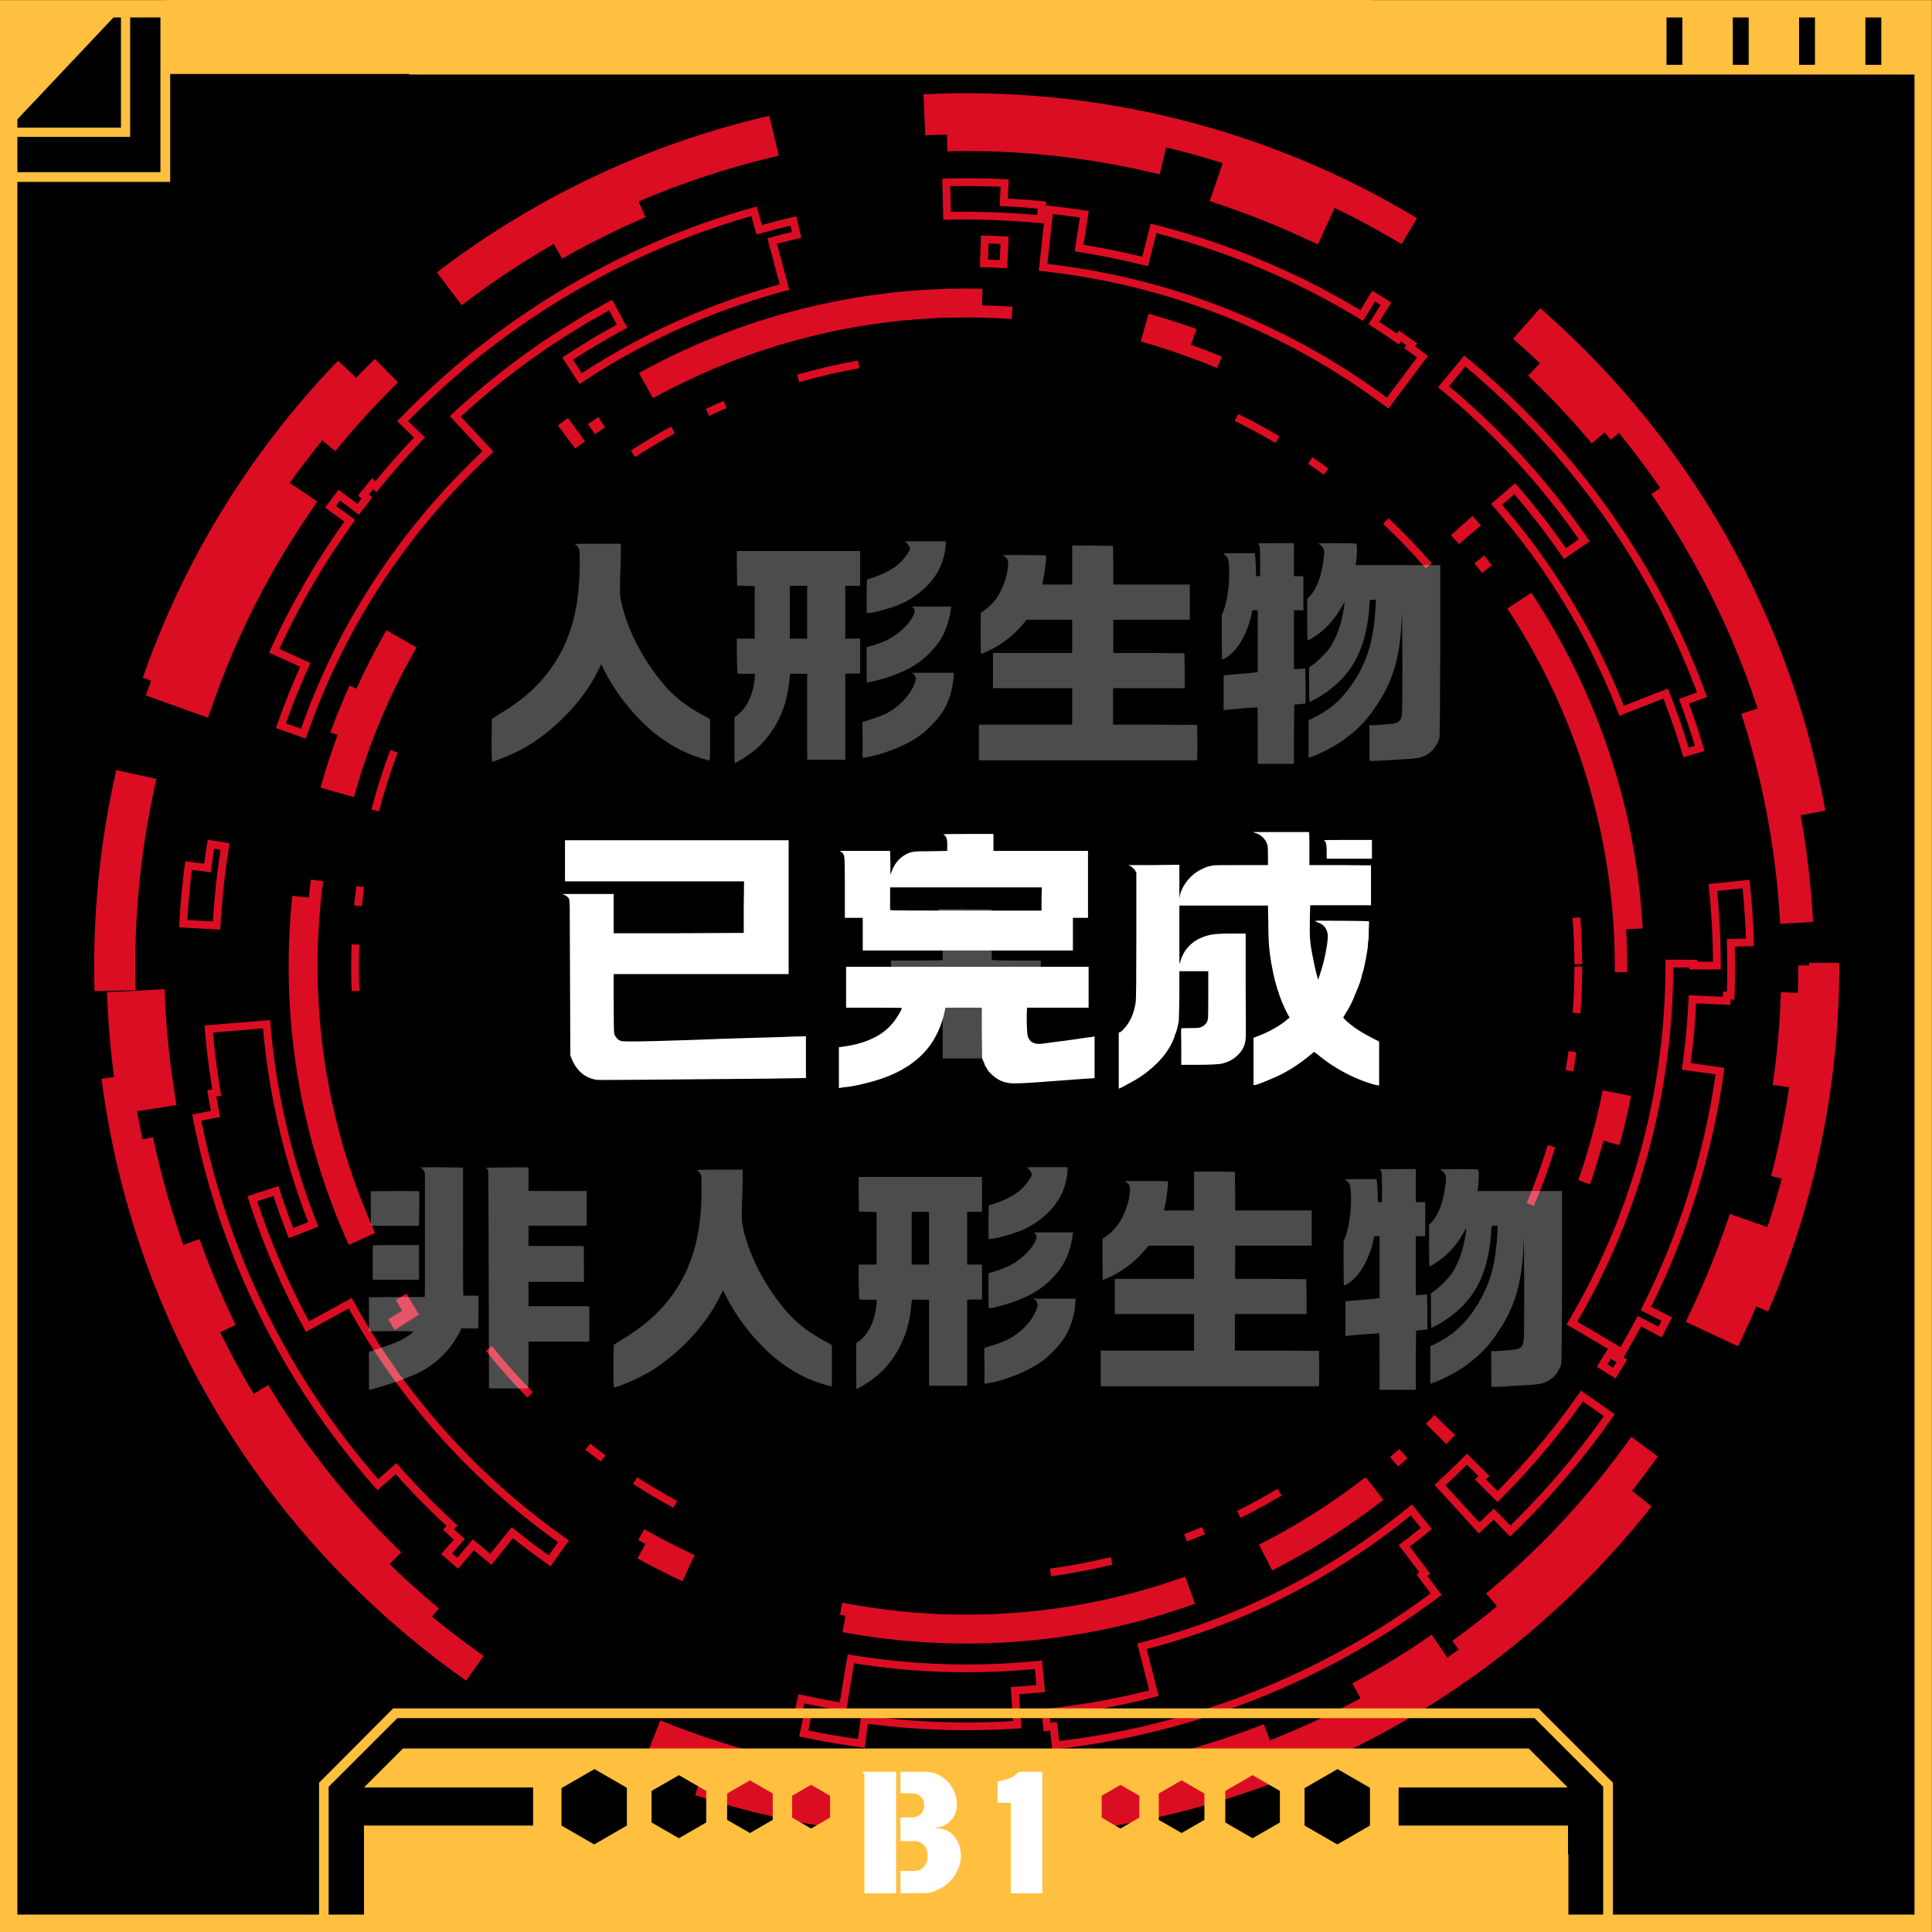 <svg xmlns="http://www.w3.org/2000/svg" xmlns:xlink="http://www.w3.org/1999/xlink" width="1000" zoomAndPan="magnify" viewBox="0 0 750 750" height="1000" preserveAspectRatio="xMidYMid meet" version="1.0"><defs><filter x="0%" y="0%" width="100%" height="100%" id="d2f32bf99b"><feColorMatrix values="0 0 0 0 1 0 0 0 0 1 0 0 0 0 1 0 0 0 1 0" color-interpolation-filters="sRGB"/></filter><g/><clipPath id="a60bffd34c"><path d="M 654 373 L 713.848 373 L 713.848 523 L 654 523 Z M 654 373 " clip-rule="nonzero"/></clipPath><clipPath id="1cb7dba4dc"><path d="M 0.898 0.941 L 749.059 0.941 L 749.059 749.102 L 0.898 749.102 Z M 0.898 0.941 " clip-rule="nonzero"/></clipPath><clipPath id="f28487ee3d"><path d="M 0 0.039 L 749.953 0.039 L 749.953 749.992 L 0 749.992 Z M 0 0.039 " clip-rule="nonzero"/></clipPath><mask id="9f6f6fecef"><g filter="url(#d2f32bf99b)"><rect x="-75" width="900" fill="#000000" y="-75" height="900" fill-opacity="0.3"/></g></mask><clipPath id="157babf270"><rect x="0" width="474" y="0" height="350"/></clipPath><clipPath id="cd7536610b"><path d="M 141.312 719.816 L 608.859 719.816 L 608.859 750 L 141.312 750 Z M 141.312 719.816 " clip-rule="nonzero"/></clipPath><clipPath id="59f8a32ee9"><path d="M 141.359 719.816 L 608.562 719.816 L 608.562 749.816 L 141.359 749.816 Z M 141.359 719.816 " clip-rule="nonzero"/></clipPath><clipPath id="39651f1200"><path d="M 322.547 680.984 L 424.711 680.984 L 424.711 750 L 322.547 750 Z M 322.547 680.984 " clip-rule="nonzero"/></clipPath><clipPath id="5d55ce6ac9"><path d="M 322.547 680.984 L 424.547 680.984 L 424.547 749.984 L 322.547 749.984 Z M 322.547 680.984 " clip-rule="nonzero"/></clipPath><clipPath id="61202a0071"><path d="M 64.594 0 L 532.145 0 L 532.145 28.727 L 64.594 28.727 Z M 64.594 0 " clip-rule="nonzero"/></clipPath><clipPath id="cf640e364c"><path d="M 64.621 0 L 531.844 0 L 531.844 28.5 L 64.621 28.5 Z M 64.621 0 " clip-rule="nonzero"/></clipPath></defs><rect x="-75" width="900" fill="#ffffff" y="-75" height="900" fill-opacity="1"/><rect x="-75" width="900" fill="#000000" y="-75" height="900" fill-opacity="1"/><path fill="#db0d23" d="M 405.332 86.766 L 403.836 86.617 C 397.848 86.023 391.387 85.609 384.629 85.391 C 378.352 85.184 372.812 85.148 367.695 85.277 L 366.191 85.312 L 365.789 69.348 L 367.293 69.309 C 374.84 69.117 382.508 69.199 390.094 69.57 L 391.598 69.641 L 391.234 77.105 C 396.324 77.375 400.629 77.688 404.688 78.09 L 406.184 78.238 L 405.34 86.766 Z M 373.824 82.191 C 377.23 82.191 380.844 82.254 384.723 82.383 C 390.988 82.59 397.004 82.957 402.629 83.477 L 402.879 80.949 C 398.906 80.582 394.633 80.297 389.574 80.043 L 388.07 79.969 L 388.434 72.516 C 381.926 72.23 375.359 72.152 368.867 72.285 L 369.121 82.234 C 370.648 82.207 372.215 82.191 373.824 82.191 Z M 373.824 82.191 " fill-opacity="1" fill-rule="nonzero"/><path fill="#db0d23" d="M 85.488 360.871 L 69.539 360.008 L 69.625 358.504 C 70.035 350.926 70.73 343.293 71.703 335.801 L 71.895 334.305 L 79.266 335.254 C 79.633 332.453 80.012 329.898 80.402 327.477 L 80.641 325.988 L 89.105 327.352 L 88.863 328.84 C 88.355 332.012 87.871 335.387 87.438 338.863 C 87.105 341.512 86.801 344.32 86.516 347.23 L 86.488 347.551 C 86.426 348.23 86.352 348.91 86.297 349.594 C 85.977 353.246 85.742 356.438 85.586 359.355 L 85.504 360.859 Z M 72.711 357.164 L 82.645 357.703 C 82.801 355.16 83.004 352.41 83.273 349.336 C 83.34 348.648 83.402 347.953 83.465 347.266 L 83.496 346.945 C 83.777 344.008 84.09 341.172 84.422 338.496 C 84.801 335.516 85.203 332.621 85.629 329.855 L 83.117 329.449 C 82.75 331.828 82.395 334.359 82.039 337.133 L 81.848 338.629 L 74.484 337.68 C 73.684 344.121 73.086 350.664 72.703 357.164 Z M 72.711 357.164 " fill-opacity="1" fill-rule="nonzero"/><path fill="#db0d23" d="M 627.121 535.133 L 619.863 530.57 L 620.664 529.297 C 621.637 527.75 622.598 526.195 623.531 524.641 L 624.305 523.348 L 631.648 527.777 L 630.867 529.066 C 629.895 530.672 628.918 532.273 627.918 533.863 L 627.113 535.141 Z M 624.023 529.621 L 626.172 530.977 C 626.625 530.254 627.074 529.523 627.512 528.793 L 625.336 527.48 C 624.895 528.195 624.461 528.91 624.016 529.621 Z M 624.023 529.621 " fill-opacity="1" fill-rule="nonzero"/><path fill="#db0d23" d="M 630.145 527.102 L 608.152 514.148 L 608.918 512.848 C 633.672 470.992 646.668 423 646.52 374.07 L 646.52 372.551 C 646.52 372.551 658.855 372.605 658.855 372.605 L 658.855 373.332 C 658.855 373.332 664.98 373.332 664.98 373.332 C 664.957 370.457 664.902 367.656 664.809 364.988 C 664.566 358.035 664.102 351.211 663.418 344.691 L 663.262 343.191 L 679.148 341.523 L 679.305 343.023 C 680.09 350.543 680.609 358.199 680.844 365.773 L 680.887 367.277 L 673.438 367.508 C 673.605 374.113 673.578 380.523 673.344 386.586 L 673.289 388.09 L 671.785 388.031 C 671.777 388.23 671.77 388.422 671.762 388.621 L 671.691 390.125 L 658.445 389.5 C 658.047 397.234 657.324 405.016 656.297 412.691 L 669.414 414.531 L 669.207 416.02 C 664.73 447.934 655.223 478.637 640.938 507.309 L 649.051 511.387 L 648.379 512.734 C 647.527 514.43 646.652 516.129 645.762 517.809 L 645.059 519.141 L 637.027 514.906 C 635.031 518.637 632.977 522.301 630.918 525.805 L 630.152 527.102 Z M 612.281 513.078 L 629.074 522.973 C 631.102 519.488 633.109 515.863 635.062 512.168 L 635.762 510.836 L 643.789 515.062 C 644.191 514.281 644.598 513.504 644.992 512.715 L 636.883 508.637 L 637.566 507.285 C 651.855 478.973 661.418 448.637 666 417.086 L 652.898 415.246 L 653.102 413.758 C 654.297 405.195 655.105 396.473 655.5 387.84 L 655.57 386.336 L 668.805 386.961 L 668.883 384.895 L 670.387 384.953 C 670.586 378.941 670.578 372.602 670.387 366.082 L 670.344 364.578 L 677.785 364.348 C 677.551 357.844 677.113 351.289 676.465 344.824 L 666.57 345.859 C 667.18 351.988 667.598 358.375 667.824 364.867 C 667.938 368.039 667.996 371.395 668.004 374.828 L 668.004 376.34 C 668.004 376.34 655.836 376.332 655.836 376.332 L 655.836 375.594 C 655.836 375.594 649.543 375.566 649.543 375.566 C 649.43 424.008 636.559 471.488 612.285 513.07 Z M 612.281 513.078 " fill-opacity="1" fill-rule="nonzero"/><path fill="#db0d23" d="M 586.227 596.461 L 579.836 589.926 C 578.176 591.508 576.645 592.941 575.188 594.27 L 574.074 595.281 L 556.863 576.418 L 557.977 575.402 C 561.246 572.418 564.227 569.578 567.086 566.719 C 567.328 566.477 567.57 566.23 567.809 565.98 L 569.469 564.293 L 578.184 573 L 576.848 574.332 L 581.355 578.836 C 584.254 575.898 587.129 572.871 589.91 569.805 L 590.23 569.445 C 591.656 567.863 593.066 566.273 594.457 564.668 L 595.23 563.77 C 596.496 562.301 597.734 560.824 598.965 559.34 C 603.93 553.324 608.613 547.18 612.883 541.07 L 613.75 539.836 L 626.832 548.996 L 625.965 550.23 C 615.742 564.84 604.105 578.703 591.395 591.418 C 590.047 592.766 588.691 594.098 587.32 595.41 L 586.234 596.453 Z M 581.09 586.891 L 582.207 587.945 L 586.305 592.203 C 587.293 591.246 588.277 590.273 589.25 589.297 C 601.48 577.062 612.707 563.762 622.617 549.75 L 614.465 544.047 C 610.387 549.812 605.945 555.602 601.27 561.27 C 600.035 562.773 598.773 564.266 597.5 565.746 L 596.723 566.656 C 595.316 568.281 593.891 569.883 592.449 571.48 L 592.125 571.844 C 588.965 575.32 585.703 578.754 582.402 582.051 L 581.34 583.117 L 572.562 574.34 L 573.898 573.004 L 569.469 568.578 C 569.379 568.672 569.293 568.762 569.199 568.848 C 566.641 571.41 563.98 573.965 561.105 576.609 L 574.258 591.02 C 575.684 589.699 577.188 588.281 578.828 586.707 L 579.914 585.664 L 581.09 586.883 Z M 581.09 586.891 " fill-opacity="1" fill-rule="nonzero"/><path fill="#db0d23" d="M 653.473 293.977 L 653.047 292.527 C 650.988 285.57 648.543 278.395 645.762 271.176 L 628.633 277.863 L 628.086 276.461 C 616.734 247.273 600.496 220.461 579.82 196.766 L 578.82 195.621 L 588.191 187.59 L 590.398 190.164 C 596.473 197.254 602.348 204.867 607.883 212.812 L 612.918 209.344 C 603.113 195.289 592.074 182.094 580.082 170.102 C 578.891 168.91 577.68 167.727 576.457 166.547 L 576.09 166.188 C 575.047 165.18 573.984 164.184 572.918 163.191 C 568.371 158.941 563.828 154.941 559.418 151.301 L 558.254 150.344 L 568.426 138.027 L 569.59 138.984 C 577.117 145.207 584.453 151.867 591.387 158.809 C 622.984 190.414 646.789 227.535 662.121 269.152 L 662.637 270.562 L 655.648 273.133 C 657.723 278.82 659.602 284.527 661.254 290.102 L 661.68 291.551 L 653.465 293.984 Z M 647.469 267.273 L 648.016 268.676 C 650.855 275.949 653.371 283.191 655.5 290.23 L 657.941 289.508 C 656.273 283.988 654.379 278.359 652.309 272.758 L 651.785 271.344 L 658.766 268.777 C 643.566 228.145 620.191 191.867 589.25 160.938 C 582.738 154.422 575.875 148.152 568.824 142.27 L 562.488 149.938 C 566.582 153.359 570.777 157.07 574.969 160.992 C 576.039 161.992 577.113 163 578.184 164.027 L 578.551 164.391 C 579.785 165.582 581.012 166.781 582.211 167.988 C 594.684 180.453 606.137 194.219 616.262 208.891 L 617.117 210.129 L 607.113 217.02 L 606.266 215.777 C 600.547 207.469 594.438 199.516 588.117 192.137 L 587.867 191.855 L 583.086 195.949 C 603.191 219.246 619.082 245.484 630.344 273.984 L 647.469 267.293 Z M 647.469 267.273 " fill-opacity="1" fill-rule="nonzero"/><path fill="#db0d23" d="M 390.988 104.121 L 389.469 104.043 C 386.703 103.902 384.234 103.801 381.934 103.746 L 380.418 103.711 L 380.809 91.422 L 384.199 91.527 C 385.52 91.57 386.832 91.621 388.148 91.676 L 391.543 91.824 Z M 383.523 100.773 C 384.973 100.816 386.488 100.879 388.105 100.957 L 388.391 94.699 L 388.016 94.684 C 386.711 94.629 385.402 94.57 384.105 94.535 L 383.723 94.523 Z M 383.523 100.773 " fill-opacity="1" fill-rule="nonzero"/><path fill="#db0d23" d="M 408.504 679.207 L 407.66 671.82 C 407.32 671.863 406.98 671.906 406.641 671.941 L 405.141 672.098 L 404.242 663.578 L 405.738 663.422 C 408.184 663.164 410.625 662.84 413.066 662.52 L 414.117 662.387 C 414.805 662.301 415.5 662.207 416.18 662.109 C 418.359 661.797 420.523 661.449 422.688 661.086 L 423.816 660.902 C 424.453 660.797 425.098 660.695 425.738 660.582 C 427.895 660.199 430.043 659.773 432.188 659.348 L 433.223 659.145 C 433.898 659.008 434.578 658.879 435.25 658.738 C 437.379 658.293 439.488 657.797 441.602 657.297 L 442.738 657.035 C 443.383 656.887 444.027 656.738 444.672 656.582 C 445.164 656.461 445.652 656.332 446.137 656.207 L 441.465 638 L 442.93 637.625 C 481.297 627.785 516.289 610.07 546.922 584.973 L 548.094 584.008 L 555.828 593.586 L 553.18 595.715 C 551.371 597.176 549.457 598.676 547.227 600.379 L 555.223 610.957 L 554.102 611.809 L 559.609 619.145 L 558.402 620.043 C 515.18 652.473 463.863 672.871 409.996 679.031 L 408.496 679.199 Z M 410.309 668.473 L 411.152 675.871 C 463.438 669.629 513.246 649.836 555.387 618.547 L 549.875 611.203 L 550.996 610.367 L 543.008 599.801 L 544.207 598.895 C 546.93 596.828 549.18 595.078 551.277 593.383 L 551.578 593.148 L 547.641 588.273 C 517.34 612.828 482.859 630.281 445.121 640.18 L 449.781 658.371 L 447.418 658.992 C 446.738 659.18 446.059 659.355 445.375 659.527 C 444.723 659.688 444.055 659.844 443.391 659.996 L 442.27 660.25 C 440.133 660.754 437.996 661.25 435.848 661.703 C 435.16 661.852 434.473 661.988 433.777 662.121 L 432.754 662.32 C 430.59 662.754 428.418 663.188 426.242 663.57 C 425.59 663.684 424.93 663.789 424.277 663.895 L 423.164 664.082 C 420.977 664.441 418.785 664.797 416.586 665.117 C 415.883 665.215 415.18 665.309 414.473 665.395 L 413.43 665.527 C 411.465 665.785 409.496 666.047 407.527 666.273 L 407.789 668.785 C 408.121 668.742 408.449 668.699 408.781 668.664 L 410.277 668.492 Z M 410.309 668.473 " fill-opacity="1" fill-rule="nonzero"/><path fill="#db0d23" d="M 177.82 608.961 L 176.676 607.984 C 175.238 606.75 173.805 605.508 172.379 604.242 L 171.25 603.242 L 176.172 597.688 C 175.137 596.758 174.086 595.809 173.074 594.879 L 171.957 593.855 L 173.328 592.367 C 170.355 589.605 167.75 587.117 165.418 584.777 C 161.445 580.805 157.477 576.594 153.613 572.262 L 146.547 578.496 L 145.551 577.367 C 109.715 536.773 85.281 487.25 74.887 434.16 L 74.598 432.688 L 81.906 431.254 C 81.492 429.133 81.082 426.918 80.715 424.719 L 80.465 423.234 L 82.395 422.91 C 81.125 415.117 80.16 407.285 79.52 399.598 L 79.395 398.09 L 104.844 395.984 L 104.969 397.488 C 107.176 424.074 113.242 450.082 123.012 474.785 L 123.574 476.199 L 112.102 480.641 L 110.871 477.48 C 109.242 473.266 107.66 468.832 106.148 464.277 L 99.855 466.32 C 100.215 467.441 100.586 468.562 100.961 469.676 C 101.141 470.18 101.316 470.684 101.5 471.188 L 101.848 472.168 C 102.621 474.348 103.402 476.516 104.23 478.672 C 104.461 479.262 104.688 479.844 104.922 480.426 L 105.312 481.406 C 106.121 483.457 106.934 485.508 107.785 487.535 C 108.07 488.211 108.363 488.883 108.66 489.559 L 109.078 490.523 C 109.914 492.453 110.758 494.375 111.633 496.281 C 111.973 497.027 112.328 497.766 112.684 498.504 L 113.129 499.445 C 113.996 501.27 114.867 503.094 115.77 504.895 C 116.18 505.727 116.605 506.543 117.031 507.359 L 117.457 508.188 C 118.281 509.785 119.109 511.375 119.961 512.957 L 136.543 503.875 L 137.266 505.195 C 149.617 527.742 165.156 548.449 183.461 566.746 C 194.598 577.887 206.758 588.109 219.613 597.133 L 220.855 598.008 L 213.719 608.023 L 210.957 606.059 C 207.035 603.266 203.055 600.258 199.098 597.113 L 190.789 607.449 L 189.617 606.508 C 187.793 605.039 185.93 603.5 183.949 601.816 L 177.824 608.988 Z M 175.508 602.98 C 176.164 603.562 176.824 604.137 177.492 604.703 L 183.609 597.539 L 184.75 598.52 C 186.707 600.191 188.547 601.727 190.328 603.18 L 198.637 592.844 L 199.805 593.785 C 204.098 597.242 208.441 600.535 212.703 603.57 L 213.016 603.789 L 216.648 598.695 C 204.113 589.785 192.234 579.754 181.34 568.848 C 163.195 550.707 147.73 530.219 135.363 507.934 L 118.789 517.016 L 117.555 514.793 C 116.613 513.055 115.699 511.297 114.797 509.543 L 114.371 508.719 C 113.938 507.891 113.504 507.055 113.086 506.215 C 112.172 504.391 111.293 502.555 110.418 500.711 L 109.973 499.773 C 109.609 499.023 109.254 498.27 108.906 497.512 C 108.02 495.582 107.168 493.637 106.324 491.691 L 105.906 490.734 C 105.609 490.055 105.312 489.367 105.02 488.676 C 104.152 486.629 103.332 484.555 102.516 482.484 L 102.133 481.52 C 101.898 480.922 101.656 480.328 101.43 479.723 C 100.602 477.547 99.805 475.348 99.023 473.148 L 98.676 472.188 C 98.492 471.672 98.309 471.152 98.125 470.637 C 97.641 469.238 97.188 467.824 96.734 466.414 L 96.074 464.363 L 108.086 460.461 L 108.555 461.895 C 110.176 466.902 111.91 471.77 113.691 476.367 L 113.824 476.723 L 119.664 474.461 C 110.297 450.367 104.387 425.066 102.105 399.219 L 82.656 400.832 C 83.332 408.441 84.324 416.184 85.617 423.875 L 85.863 425.355 L 83.941 425.684 C 84.324 427.875 84.75 430.066 85.156 432.133 L 85.445 433.609 L 78.145 435.043 C 88.496 486.562 112.215 534.625 146.82 574.227 L 153.883 567.988 L 154.875 569.117 C 159.012 573.809 163.273 578.348 167.555 582.625 C 170.148 585.223 173.074 588.012 176.484 591.152 L 177.594 592.176 L 176.223 593.66 C 177.246 594.59 178.281 595.516 179.293 596.418 L 180.422 597.418 L 175.508 602.973 Z M 175.508 602.98 " fill-opacity="1" fill-rule="nonzero"/><path fill="#db0d23" d="M 335.672 678.492 L 334.172 678.293 C 326.652 677.285 319.09 675.98 311.711 674.418 L 310.234 674.105 L 311.77 666.832 C 311.035 666.676 310.312 666.52 309.582 666.359 L 308.113 666.031 L 309.988 657.676 L 311.457 658 C 312.969 658.336 314.492 658.66 316.016 658.973 C 318.578 659.504 321.324 660.031 324.168 660.535 L 324.512 660.598 C 325 660.684 325.488 660.773 325.984 660.859 L 329.078 642.223 L 330.57 642.469 C 354.457 646.441 378.82 647.211 402.977 644.742 L 404.488 644.586 L 405.652 656.836 L 402.277 657.156 C 400.098 657.363 397.863 657.547 395.598 657.711 L 396.473 670.926 L 394.969 671.027 C 375.676 672.297 356.152 671.688 336.918 669.188 L 335.676 678.477 Z M 313.805 671.777 C 320.152 673.086 326.625 674.199 333.082 675.098 L 334.32 665.82 L 335.812 666.02 C 354.832 668.578 374.152 669.289 393.25 668.125 L 392.379 654.914 L 393.883 654.816 C 396.621 654.629 399.344 654.418 401.969 654.168 L 402.348 654.133 L 401.75 647.898 C 378.324 650.16 354.719 649.418 331.539 645.691 L 328.441 664.336 L 326.191 663.961 C 325.445 663.832 324.703 663.703 323.965 663.57 L 323.629 663.508 C 320.758 662.996 317.988 662.469 315.398 661.93 C 314.352 661.719 313.309 661.5 312.266 661.27 L 311.711 663.746 C 312.242 663.859 312.773 663.973 313.309 664.082 L 315.328 664.508 L 313.797 671.773 Z M 313.805 671.777 " fill-opacity="1" fill-rule="nonzero"/><path fill="#db0d23" d="M 118.676 286.754 L 107.105 282.625 L 108.246 279.434 C 110.68 272.613 113.461 265.703 116.527 258.852 L 104.445 253.352 L 105.07 251.984 C 112.957 234.645 122.578 217.992 133.676 202.477 L 126.238 197.09 L 127.129 195.871 C 128.242 194.332 129.367 192.805 130.512 191.285 L 131.418 190.082 L 138.754 195.609 C 139.289 194.914 139.82 194.219 140.359 193.523 L 138.977 192.438 L 139.906 191.25 C 141.062 189.777 142.23 188.309 143.422 186.852 L 144.375 185.684 L 145.738 186.789 C 150.512 180.977 155.543 175.301 160.727 169.883 L 154.152 163.52 L 155.199 162.434 C 156.379 161.211 157.57 160 158.777 158.801 C 195.891 121.688 242.062 94.637 292.301 80.566 L 293.746 80.16 L 295.762 87.348 C 300.203 86.121 304.012 85.141 307.652 84.305 L 309.121 83.965 L 311.051 92.316 L 309.582 92.656 C 307.062 93.238 304.445 93.891 301.609 94.637 L 306.398 112.516 L 304.941 112.902 C 276.891 120.41 250.406 132.293 226.219 148.234 L 224.957 149.074 L 218.273 138.785 L 221.117 136.941 C 226.914 133.176 233.078 129.508 239.457 126.023 L 236.457 120.469 C 235.363 121.07 234.277 121.688 233.199 122.305 L 230.832 123.637 C 230.129 124.027 229.434 124.418 228.746 124.824 C 227.914 125.305 227.105 125.809 226.289 126.305 L 224.992 127.102 C 221.934 128.953 218.91 130.859 215.988 132.785 L 214.816 133.543 C 214.18 133.953 213.547 134.367 212.918 134.793 C 211.879 135.492 210.859 136.211 209.836 136.934 L 207.48 138.582 C 206.695 139.125 205.906 139.672 205.125 140.242 C 204.254 140.871 203.395 141.523 202.531 142.172 L 200.332 143.824 C 199.379 144.531 198.422 145.25 197.477 145.98 C 196.711 146.574 195.961 147.18 195.207 147.789 L 193.625 149.051 C 192.406 150.023 191.18 151.004 189.973 152.004 C 189.305 152.559 188.652 153.117 188 153.68 L 187.113 154.438 C 185.547 155.777 184.078 157.027 182.629 158.312 C 182.09 158.793 181.551 159.281 181.02 159.773 L 180.188 160.531 C 179.75 160.93 179.316 161.332 178.883 161.738 L 191.59 175.367 L 190.488 176.395 C 187.781 178.922 185.551 181.062 183.473 183.137 C 154.309 212.301 132.676 246.691 119.18 285.348 L 118.676 286.781 Z M 110.949 280.801 L 116.832 282.902 C 130.504 244.391 152.199 210.109 181.332 180.977 C 183.141 179.168 185.07 177.309 187.32 175.188 L 174.605 161.547 L 176.641 159.664 C 177.145 159.199 177.648 158.73 178.152 158.27 L 178.977 157.516 C 179.523 157.02 180.066 156.516 180.621 156.027 C 182.082 154.727 183.566 153.465 185.047 152.203 L 186.035 151.359 C 186.703 150.781 187.367 150.215 188.043 149.656 C 189.262 148.641 190.496 147.656 191.738 146.668 L 193.309 145.414 C 194.074 144.797 194.84 144.18 195.621 143.574 C 196.578 142.828 197.543 142.105 198.516 141.383 L 200.699 139.742 C 201.578 139.082 202.453 138.426 203.348 137.777 C 204.141 137.203 204.941 136.645 205.742 136.09 L 208.078 134.449 C 209.113 133.719 210.156 132.98 211.207 132.273 C 211.852 131.84 212.504 131.414 213.156 130.996 L 214.312 130.242 C 217.258 128.309 220.324 126.379 223.41 124.504 L 224.688 123.723 C 225.516 123.215 226.355 122.703 227.199 122.207 C 227.906 121.793 228.625 121.391 229.34 120.992 L 231.684 119.664 C 232.98 118.926 234.277 118.184 235.598 117.473 L 237.664 116.387 L 243.516 127.23 L 242.191 127.945 C 235.414 131.605 228.867 135.48 222.734 139.461 L 222.418 139.664 L 225.809 144.887 C 249.496 129.465 275.352 117.863 302.688 110.387 L 297.898 92.508 L 299.352 92.117 C 302.23 91.344 304.887 90.668 307.418 90.066 L 306.844 87.59 C 303.289 88.434 299.516 89.426 295.102 90.664 L 293.656 91.066 L 291.648 83.887 C 242.465 97.926 197.281 124.555 160.891 160.941 C 160.055 161.781 159.223 162.617 158.402 163.461 L 164.969 169.816 L 163.926 170.902 C 158.082 176.949 152.426 183.332 147.105 189.875 L 146.156 191.047 L 144.801 189.938 C 144.262 190.605 143.73 191.273 143.195 191.941 L 144.574 193.02 L 143.645 194.203 C 142.496 195.672 141.359 197.148 140.246 198.629 L 139.336 199.836 L 132.008 194.316 C 131.484 195.02 130.965 195.727 130.449 196.43 L 137.875 201.816 L 136.996 203.035 C 125.934 218.324 116.328 234.75 108.438 251.875 L 120.516 257.367 L 119.891 258.738 C 116.613 265.961 113.648 273.266 111.086 280.453 L 110.957 280.809 Z M 110.949 280.801 " fill-opacity="1" fill-rule="nonzero"/><path fill="#db0d23" d="M 538.977 158.609 L 537.77 157.699 C 499.039 128.656 453.047 110.527 404.75 105.277 L 403.254 105.113 L 406.02 79.723 L 407.52 79.887 C 412.074 80.383 416.664 80.992 421.16 81.695 L 422.652 81.93 L 420.602 95.039 C 428.27 96.273 435.934 97.836 443.426 99.672 L 446.668 86.816 L 448.129 87.188 C 476.43 94.332 503.324 105.504 528.109 120.418 L 532.707 112.867 L 533.988 113.648 C 535.613 114.637 537.23 115.645 538.844 116.664 L 540.113 117.473 L 535.367 124.938 C 537.609 126.379 539.879 127.883 542.234 129.492 L 543.051 128.309 L 544.289 129.164 C 545.836 130.23 547.371 131.316 548.902 132.406 L 550.129 133.289 L 549.301 134.445 C 550.578 135.367 551.848 136.297 553.109 137.238 L 554.316 138.148 Z M 406.582 102.453 C 454.363 107.918 499.871 125.844 538.375 154.395 L 550.102 138.758 C 548.852 137.836 547.59 136.922 546.328 136.02 L 545.102 135.141 L 545.93 133.988 C 545.234 133.492 544.531 133.004 543.828 132.516 L 543.02 133.691 L 541.781 132.84 C 538.551 130.613 535.516 128.598 532.5 126.684 L 531.23 125.875 L 535.969 118.418 C 535.223 117.949 534.48 117.488 533.727 117.027 L 529.137 124.574 L 527.852 123.793 C 503.402 108.91 476.836 97.715 448.875 90.508 L 445.633 103.355 L 444.172 102.984 C 435.828 100.887 427.242 99.141 418.664 97.805 L 417.176 97.574 L 419.219 84.469 C 415.742 83.945 412.215 83.477 408.703 83.078 L 406.59 102.477 Z M 406.582 102.453 " fill-opacity="1" fill-rule="nonzero"/><path fill="#db0d23" d="M 462.324 133.82 L 464.52 127.754 C 458.395 125.539 452.117 123.531 445.852 121.781 L 442.836 132.562 C 447.531 133.875 452.223 135.379 456.863 136.977 C 462.125 138.785 467.375 140.75 472.492 142.895 L 474.344 138.465 C 470.398 136.812 466.371 135.289 462.324 133.82 Z M 462.324 133.82 " fill-opacity="1" fill-rule="nonzero"/><path fill="#db0d23" d="M 141.02 467.77 C 140.664 466.867 140.301 465.973 139.953 465.074 C 139.316 463.406 138.699 461.723 138.094 460.043 C 137.746 459.07 137.395 458.098 137.051 457.121 C 136.492 455.488 135.953 453.855 135.422 452.211 C 135.086 451.176 134.746 450.145 134.426 449.102 C 133.93 447.5 133.461 445.883 133 444.266 C 132.695 443.191 132.383 442.113 132.086 441.035 C 131.645 439.434 131.242 437.824 130.836 436.211 C 130.562 435.121 130.285 434.027 130.027 432.934 C 129.645 431.309 129.289 429.676 128.938 428.055 C 128.703 426.969 128.461 425.883 128.242 424.797 C 127.906 423.129 127.594 421.453 127.297 419.789 C 127.105 418.73 126.906 417.68 126.73 416.625 C 126.438 414.891 126.184 413.16 125.93 411.422 C 125.777 410.422 125.629 409.414 125.496 408.414 C 125.254 406.605 125.043 404.797 124.844 402.98 C 124.734 402.043 124.621 401.113 124.531 400.176 C 124.34 398.277 124.184 396.367 124.035 394.461 C 123.969 393.609 123.891 392.762 123.836 391.914 C 123.699 389.91 123.602 387.91 123.516 385.902 C 123.48 385.137 123.438 384.379 123.418 383.613 C 123.344 381.52 123.316 379.426 123.297 377.324 C 123.297 376.645 123.273 375.969 123.273 375.289 C 123.273 373.117 123.309 370.949 123.367 368.777 C 123.383 368.168 123.387 367.551 123.41 366.938 C 123.48 364.727 123.594 362.512 123.73 360.297 C 123.766 359.715 123.785 359.141 123.82 358.559 C 123.969 356.359 124.156 354.152 124.359 351.953 C 124.418 351.352 124.461 350.75 124.516 350.152 C 124.785 347.473 125.09 344.789 125.445 342.105 L 120.684 341.477 C 120.379 343.797 120.125 346.117 119.883 348.438 L 113.484 347.762 C 108.625 394.012 116.199 440.875 135.398 483.27 L 145.602 478.652 C 144.742 476.758 143.941 474.852 143.133 472.941 C 142.402 471.219 141.699 469.484 141.012 467.754 Z M 141.02 467.77 " fill-opacity="1" fill-rule="nonzero"/><path fill="#db0d23" d="M 234.902 165.879 L 232.234 161.895 C 230.887 162.793 229.562 163.703 228.234 164.625 L 230.973 168.562 C 232.27 167.66 233.578 166.766 234.895 165.879 Z M 234.902 165.879 " fill-opacity="1" fill-rule="nonzero"/><path fill="#db0d23" d="M 575.309 222.391 L 579.133 219.488 C 578.152 218.203 577.168 216.926 576.168 215.656 L 572.398 218.637 C 573.379 219.879 574.352 221.129 575.309 222.391 Z M 575.309 222.391 " fill-opacity="1" fill-rule="nonzero"/><path fill="#db0d23" d="M 539.609 565.633 L 542.746 569.273 C 543.973 568.215 545.184 567.152 546.383 566.074 L 543.184 562.5 C 542.008 563.555 540.816 564.598 539.617 565.633 Z M 539.609 565.633 " fill-opacity="1" fill-rule="nonzero"/><path fill="#db0d23" d="M 622.461 442.824 L 628.668 444.527 C 630.395 438.242 631.898 431.82 633.145 425.441 L 622.156 423.293 C 621.027 429.039 619.664 434.812 618.141 440.496 C 616.543 446.422 614.719 452.359 612.691 458.148 L 617.227 459.73 C 619.16 454.184 620.906 448.508 622.461 442.832 Z M 622.461 442.824 " fill-opacity="1" fill-rule="nonzero"/><path fill="#db0d23" d="M 459.664 612.176 C 454.371 614.07 449.016 615.781 443.625 617.312 C 443.559 617.332 443.496 617.348 443.434 617.363 C 440.82 618.102 438.195 618.797 435.562 619.449 C 435.238 619.527 434.91 619.598 434.594 619.676 C 432.215 620.258 429.84 620.809 427.449 621.312 C 426.93 621.426 426.406 621.52 425.887 621.625 C 423.688 622.078 421.488 622.52 419.281 622.91 C 418.609 623.031 417.926 623.129 417.254 623.242 C 415.195 623.59 413.129 623.938 411.066 624.238 C 410.285 624.352 409.496 624.434 408.711 624.543 C 406.746 624.805 404.773 625.066 402.801 625.285 C 401.941 625.379 401.082 625.449 400.219 625.535 C 398.316 625.727 396.406 625.918 394.5 626.059 C 393.59 626.133 392.684 626.172 391.773 626.238 C 389.91 626.359 388.035 626.484 386.172 626.562 C 385.242 626.605 384.305 626.621 383.375 626.648 C 381.523 626.707 379.672 626.77 377.812 626.789 C 376.875 626.797 375.941 626.789 375.004 626.789 C 373.145 626.789 371.293 626.789 369.434 626.742 C 368.504 626.719 367.582 626.676 366.66 626.641 C 364.793 626.578 362.93 626.516 361.055 626.406 C 360.141 626.359 359.23 626.281 358.316 626.223 C 356.438 626.094 354.555 625.969 352.684 625.797 C 351.781 625.719 350.887 625.613 349.988 625.52 C 348.102 625.328 346.207 625.137 344.32 624.902 C 343.43 624.797 342.543 624.664 341.656 624.543 C 339.77 624.285 337.883 624.031 335.996 623.734 C 335.094 623.59 334.203 623.43 333.309 623.277 C 331.199 622.926 329.094 622.57 327 622.156 L 326.078 626.867 C 326.793 627.012 327.512 627.117 328.219 627.254 L 327.043 633.582 C 372.859 642.117 420.176 638.305 463.871 622.57 L 460.078 612.035 C 459.934 612.082 459.793 612.125 459.652 612.184 Z M 459.664 612.176 " fill-opacity="1" fill-rule="nonzero"/><path fill="#db0d23" d="M 537.012 582.25 L 530.129 573.418 C 524.906 577.488 519.488 581.363 513.918 585.031 C 512.52 585.953 511.117 586.863 509.691 587.754 C 509.398 587.941 509.109 588.125 508.816 588.301 C 507.258 589.281 505.68 590.238 504.094 591.191 C 503.973 591.262 503.852 591.332 503.73 591.41 C 500.184 593.516 496.586 595.539 492.953 597.461 C 491.547 598.207 490.145 598.938 488.73 599.645 L 490.895 603.934 C 490.895 603.934 490.93 603.91 490.953 603.902 L 493.848 609.621 C 495.301 608.883 496.758 608.133 498.195 607.367 C 511.855 600.129 524.914 591.672 536.996 582.25 Z M 537.012 582.25 " fill-opacity="1" fill-rule="nonzero"/><path fill="#db0d23" d="M 561.461 560.605 C 562.617 559.441 563.758 558.277 564.887 557.094 L 556.805 549.344 C 555.727 550.473 554.637 551.594 553.527 552.699 Z M 561.461 560.605 " fill-opacity="1" fill-rule="nonzero"/><path fill="#db0d23" d="M 566.348 211.258 L 574.863 203.988 C 573.797 202.738 572.727 201.512 571.641 200.281 L 563.27 207.719 C 564.305 208.891 565.336 210.066 566.348 211.25 Z M 566.348 211.258 " fill-opacity="1" fill-rule="nonzero"/><path fill="#db0d23" d="M 393.051 119.078 C 389.109 118.793 385.164 118.645 381.219 118.543 L 381.383 112.102 C 336.551 110.98 291.773 121.559 251.918 142.688 C 250.625 143.375 249.336 144.062 248.059 144.773 L 253.465 154.578 C 254.684 153.906 255.91 153.238 257.152 152.586 C 259.074 151.562 261.027 150.59 262.969 149.621 C 264.637 148.789 266.32 147.996 268 147.199 C 268.867 146.797 269.723 146.379 270.598 145.98 C 272.156 145.262 273.734 144.59 275.309 143.91 C 276.309 143.477 277.293 143.035 278.301 142.617 C 279.742 142.016 281.195 141.445 282.652 140.871 C 283.785 140.426 284.922 139.957 286.062 139.523 C 287.383 139.027 288.711 138.559 290.031 138.082 C 291.305 137.621 292.582 137.148 293.867 136.707 C 295.059 136.301 296.258 135.934 297.449 135.543 C 298.871 135.082 300.289 134.605 301.723 134.168 C 302.734 133.855 303.766 133.578 304.785 133.281 C 307.746 132.422 310.719 131.613 313.703 130.859 C 314.938 130.551 316.16 130.223 317.402 129.926 C 318.492 129.668 319.594 129.449 320.688 129.199 C 322.289 128.848 323.887 128.477 325.496 128.156 C 326.445 127.965 327.406 127.805 328.355 127.625 C 330.129 127.293 331.895 126.953 333.676 126.652 C 334.508 126.512 335.344 126.398 336.18 126.27 C 338.09 125.973 340.004 125.676 341.922 125.418 C 342.66 125.32 343.402 125.242 344.148 125.148 C 346.172 124.902 348.191 124.66 350.215 124.453 C 350.883 124.391 351.555 124.34 352.23 124.277 C 354.328 124.086 356.438 123.906 358.535 123.766 C 359.168 123.723 359.801 123.695 360.43 123.66 C 362.566 123.531 364.707 123.426 366.852 123.363 C 367.488 123.34 368.129 123.332 368.773 123.32 C 370.887 123.27 373.004 123.234 375.117 123.234 C 375.832 123.234 376.551 123.25 377.266 123.254 C 382.41 123.305 387.566 123.488 392.711 123.859 L 393.051 119.07 Z M 393.051 119.078 " fill-opacity="1" fill-rule="nonzero"/><path fill="#db0d23" d="M 220.492 162.254 C 219.168 163.215 217.855 164.184 216.555 165.164 L 223.297 174.105 C 224.547 173.168 225.801 172.238 227.07 171.316 L 220.5 162.25 Z M 220.492 162.254 " fill-opacity="1" fill-rule="nonzero"/><path fill="#db0d23" d="M 637.672 360.406 C 635.578 322.34 625.391 285.824 607.398 251.883 C 603.445 244.434 599.105 237.105 594.492 230.094 L 585.141 236.254 C 587.988 240.574 590.711 245.035 593.316 249.562 C 593.945 250.656 594.57 251.754 595.188 252.871 C 595.258 252.996 595.332 253.125 595.402 253.258 C 596.109 254.551 596.82 255.844 597.5 257.133 C 617.125 294.152 627.277 335.73 626.852 377.359 L 631.648 377.41 C 631.707 371.855 631.562 366.301 631.258 360.758 L 637.68 360.406 Z M 637.672 360.406 " fill-opacity="1" fill-rule="nonzero"/><path fill="#db0d23" d="M 262.027 599.992 C 261.359 599.66 260.691 599.32 260.031 598.98 C 257.891 597.879 255.762 596.758 253.668 595.609 C 252.484 594.957 251.301 594.305 250.137 593.637 L 247.758 597.801 C 248.688 598.332 249.625 598.844 250.57 599.371 L 247.461 604.98 C 253.145 608.133 259.031 611.113 264.941 613.828 L 269.625 603.656 C 267.086 602.484 264.551 601.25 262.039 599.988 Z M 262.027 599.992 " fill-opacity="1" fill-rule="nonzero"/><path fill="#db0d23" d="M 160.273 506.395 C 159.449 505.039 158.57 503.555 157.77 502.188 L 153.625 504.605 C 154.441 506.004 155.301 507.43 156.137 508.805 C 156.137 508.805 150.668 512.148 150.668 512.148 C 151.52 513.543 152.379 514.93 153.258 516.305 L 162.707 510.301 C 161.883 509.012 161.074 507.707 160.273 506.395 Z M 160.273 506.395 " fill-opacity="1" fill-rule="nonzero"/><path fill="#db0d23" d="M 160.793 252.91 L 161.699 251.316 L 150 244.676 L 149.094 246.27 C 145.199 253.133 141.621 260.168 138.363 267.355 L 135.691 266.145 C 133 272.062 130.504 278.164 128.254 284.277 L 131.051 285.305 C 128.793 291.465 126.738 297.695 124.949 304.008 L 124.453 305.773 L 137.395 309.441 L 137.891 307.676 C 143.305 288.57 151.008 270.145 160.793 252.91 Z M 160.793 252.91 " fill-opacity="1" fill-rule="nonzero"/><path fill="#db0d23" d="M 641.141 584.805 L 633.559 578.719 C 636.664 574.781 639.594 570.891 642.305 567.125 L 643.531 565.414 L 643.562 565.438 L 633.289 557.738 L 631.91 559.66 C 621.957 573.516 610.812 586.641 598.777 598.676 C 592.395 605.059 585.668 611.23 578.777 617.016 L 576.941 618.562 L 581.125 623.543 C 576.012 627.793 570.848 631.828 565.746 635.566 L 563.809 636.984 L 566.285 640.363 C 564.824 641.422 563.348 642.465 561.863 643.5 L 555.793 634.609 L 553.812 635.965 C 545.227 641.824 536.23 647.332 527.078 652.324 L 524.973 653.473 L 528.145 659.285 C 516.762 665.414 504.957 670.887 492.988 675.566 L 490.598 669.332 L 488.355 670.191 C 463.824 679.582 438.273 685.91 412.434 688.992 L 410.051 689.273 L 411.562 701.98 L 413.82 701.711 L 415.02 711.316 C 488.023 702.738 558.77 670.453 614.785 614.438 C 624.258 604.969 633.023 595.062 641.133 584.812 Z M 641.141 584.805 " fill-opacity="1" fill-rule="nonzero"/><path fill="#db0d23" d="M 185.816 641.461 C 179.754 637.148 173.676 632.473 167.707 627.559 L 170.383 624.359 L 168.547 622.816 C 162.688 617.914 156.859 612.68 151.215 607.23 L 155.754 602.582 L 154.039 600.902 C 135.328 582.598 118.945 561.996 105.375 539.711 L 104.125 537.66 L 98.473 541.102 C 93.824 533.383 89.453 525.371 85.445 517.211 L 91.461 514.324 L 90.426 512.16 C 86.652 504.301 83.148 496.168 80.02 487.988 C 79.414 486.422 78.824 484.848 78.25 483.27 L 77.43 481.016 L 71.164 483.301 C 66.586 470.395 62.801 457.113 59.898 443.773 L 59.387 441.434 L 55.32 442.32 C 54.504 438.461 53.805 434.844 53.191 431.375 L 68.488 429.023 L 67.395 421.91 C 65.836 411.762 64.77 401.426 64.238 391.195 L 63.863 384.008 L 41.5 385.188 L 41.875 392.375 C 42.316 400.754 43.117 409.387 44.262 418.086 L 39.395 418.75 C 48.68 490.309 80.785 559.477 135.754 614.445 C 149.945 628.637 165.078 641.285 180.953 652.43 L 187.773 642.867 L 185.82 641.477 Z M 185.816 641.461 " fill-opacity="1" fill-rule="nonzero"/><path fill="#db0d23" d="M 406.418 700.406 C 398.926 701.117 391.355 701.57 383.75 701.754 L 383.551 691.078 L 381.156 691.117 C 370.754 691.312 360.203 690.984 349.816 690.133 L 347.426 689.934 L 346.902 696.398 C 327.148 694.668 307.59 691.141 288.703 685.906 L 290.531 679.539 L 288.227 678.879 C 278.215 676.008 268.234 672.594 258.562 668.75 L 256.336 667.863 L 251.613 679.754 L 253.84 680.641 C 259.926 683.059 266.312 685.363 272.852 687.516 L 269.867 696.879 C 315.16 711.672 362.949 716.652 409.93 711.852 L 408.816 700.172 L 406.426 700.398 Z M 406.418 700.406 " fill-opacity="1" fill-rule="nonzero"/><path fill="#db0d23" d="M 56.613 269.969 L 80.707 278.617 L 83.68 270.336 C 92.34 246.223 103.969 223.215 118.246 201.957 L 123.148 194.648 L 112.461 187.469 C 116.469 181.871 120.707 176.332 125.098 170.953 L 130.137 175.117 L 131.66 173.266 C 137.988 165.605 144.758 158.168 151.766 151.16 L 154.5 148.441 L 145.488 139.348 L 142.715 142.105 C 141.297 143.523 139.828 145.027 138.25 146.676 L 131.234 140.012 C 96.316 176.262 71.043 218.359 55.434 263.086 L 58.656 264.234 L 56.598 269.969 Z M 56.613 269.969 " fill-opacity="1" fill-rule="nonzero"/><path fill="#db0d23" d="M 589.18 133.082 C 591.988 135.57 594.883 138.238 597.805 141.027 L 593.203 145.801 L 594.926 147.469 C 602.426 154.699 609.648 162.391 616.379 170.309 L 617.934 172.137 L 622.938 167.887 C 623.215 168.215 623.484 168.543 623.754 168.867 L 625.285 170.719 L 628.484 168.074 C 634.133 175.012 639.516 182.184 644.527 189.457 L 641.07 191.797 L 642.418 193.785 C 643.617 195.551 644.801 197.34 645.965 199.133 C 661.41 222.922 673.629 248.449 682.289 275.047 L 675.969 277.043 L 676.691 279.324 C 681.445 294.387 685.113 309.988 687.59 325.711 C 689.188 335.812 690.301 346.086 690.918 356.238 L 691.059 358.637 L 703.832 357.863 L 703.688 355.465 C 703.051 344.902 701.887 334.227 700.234 323.719 C 699.879 321.469 699.473 319.086 699 316.48 L 708.598 314.68 C 696.793 249.012 665.531 186.156 614.785 135.41 C 609.293 129.918 603.645 124.676 597.883 119.637 L 587.379 131.508 L 589.172 133.098 Z M 589.18 133.082 " fill-opacity="1" fill-rule="nonzero"/><g clip-path="url(#a60bffd34c)"><path fill="#db0d23" d="M 702.289 374.801 L 698.098 374.766 L 698.078 377.164 C 698.055 379.773 698 382.492 697.891 385.414 L 691.352 385.156 L 691.258 387.555 C 690.855 397.973 689.918 408.48 688.477 418.793 L 688.145 421.172 L 694.551 422.066 C 692.934 433.035 690.785 443.832 688.16 454.203 L 687.57 456.531 L 691.656 457.566 C 690.004 463.875 688.152 470.18 686.129 476.383 L 671.543 471.254 L 669.152 478.043 C 665.754 487.707 661.824 497.324 657.473 506.621 L 654.422 513.141 L 674.715 522.633 L 677.766 516.113 C 679.027 513.41 680.348 510.465 681.766 507.16 L 686.383 509.109 C 704.945 466.039 714.152 419.902 713.996 373.793 L 702.305 373.734 L 702.305 374.812 Z M 702.289 374.801 " fill-opacity="1" fill-rule="nonzero"/></g><path fill="#db0d23" d="M 181.16 117.027 C 191.922 108.91 203.297 101.398 214.988 94.68 L 218.211 100.418 L 220.301 99.246 C 229.371 94.16 238.812 89.469 248.367 85.293 L 250.57 84.332 L 247.902 78.227 C 264.637 71.039 282.152 65.242 299.992 60.977 L 302.324 60.418 L 298.629 44.945 C 252.77 55.551 208.688 75.805 169.625 105.723 L 179.238 118.473 L 181.152 117.027 Z M 181.16 117.027 " fill-opacity="1" fill-rule="nonzero"/><path fill="#db0d23" d="M 361.586 52.422 C 363.426 52.344 365.355 52.285 367.625 52.238 L 367.73 58.734 L 370.129 58.691 C 396.238 58.254 422.391 61.09 447.859 67.129 L 450.191 67.684 L 452.668 57.211 C 460.113 59.004 467.461 61.055 474.664 63.34 L 469.598 78.047 L 476.402 80.391 C 486.102 83.73 495.742 87.59 505.062 91.867 L 511.605 94.871 L 518.109 80.695 C 526.34 84.688 534.371 89.008 542.027 93.543 L 544.094 94.77 L 550.066 84.703 C 491.547 49.391 424.652 33.344 358.523 36.602 L 359.188 52.52 Z M 361.586 52.422 " fill-opacity="1" fill-rule="nonzero"/><path fill="#db0d23" d="M 52.582 382.016 C 52.016 356.047 54.57 330.047 60.188 304.73 L 60.707 302.391 L 45.148 298.941 C 38.684 327.129 35.867 355.984 36.699 384.762 L 52.641 384.414 L 52.59 382.016 Z M 52.582 382.016 " fill-opacity="1" fill-rule="nonzero"/><path fill="#db0d23" d="M 408.027 611.914 L 407.617 608.926 C 415.508 607.848 423.418 606.344 431.129 604.473 L 431.84 607.402 C 424.027 609.301 416.012 610.82 408.023 611.914 Z M 460.773 598.383 L 459.691 595.566 C 462.008 594.68 464.332 593.742 466.617 592.785 L 467.789 595.566 C 465.477 596.539 463.113 597.488 460.777 598.383 Z M 481.547 589.258 L 480.203 586.562 C 485.523 583.918 490.824 581.023 495.953 577.965 L 497.5 580.555 C 492.309 583.656 486.938 586.586 481.551 589.258 Z M 261.387 585.309 C 256.09 582.426 250.824 579.305 245.742 576.02 L 247.383 573.488 C 252.398 576.73 257.598 579.816 262.828 582.656 L 261.387 585.301 Z M 233.273 567.387 C 231.234 565.883 229.207 564.328 227.25 562.773 L 229.113 560.414 C 231.051 561.945 233.051 563.469 235.059 564.961 L 233.266 567.379 Z M 204.707 542.535 C 199.066 536.785 193.66 530.684 188.625 524.398 L 190.98 522.52 C 195.953 528.727 201.297 534.758 206.863 540.426 L 204.715 542.535 Z M 595.438 468.172 L 592.664 467.004 C 595.762 459.676 598.516 452.105 600.844 444.504 L 603.723 445.391 C 601.359 453.09 598.574 460.754 595.438 468.172 Z M 610.746 415.922 L 607.781 415.41 C 608.199 412.969 608.582 410.48 608.93 408.016 L 611.918 408.43 C 611.57 410.926 611.18 413.445 610.754 415.922 Z M 613.523 393.367 L 610.52 393.141 C 610.969 387.207 611.195 381.172 611.195 375.195 L 614.211 375.195 C 614.211 381.242 613.984 387.355 613.527 393.367 Z M 136.512 384.781 C 136.387 381.617 136.32 378.398 136.32 375.203 C 136.32 372.344 136.371 369.449 136.473 366.598 L 139.484 366.703 C 139.387 369.52 139.336 372.375 139.336 375.203 C 139.336 378.359 139.402 381.539 139.523 384.66 Z M 611.188 374.281 C 611.168 368.316 610.918 362.277 610.449 356.34 L 613.449 356.098 C 613.926 362.113 614.176 368.223 614.203 374.266 Z M 140.488 351.777 L 137.484 351.48 C 137.734 348.988 138.016 346.457 138.352 343.953 L 141.336 344.344 C 141.02 346.816 140.727 349.316 140.488 351.777 Z M 147.09 314.992 L 144.176 314.227 C 146.227 306.434 148.703 298.664 151.539 291.125 L 154.363 292.18 C 151.562 299.629 149.121 307.301 147.098 314.992 Z M 553.52 220.645 C 548.305 214.645 542.73 208.832 536.941 203.383 L 539.004 201.191 C 544.871 206.711 550.52 212.594 555.797 218.672 Z M 513.902 184.293 C 511.895 182.828 509.832 181.375 507.773 179.977 L 509.469 177.488 C 511.547 178.906 513.641 180.375 515.68 181.859 Z M 246.555 177.445 L 244.906 174.918 C 249.973 171.613 255.223 168.469 260.5 165.574 L 261.949 168.215 C 256.734 171.074 251.555 174.176 246.555 177.438 Z M 495.133 171.953 C 489.988 168.91 484.668 166.035 479.332 163.41 L 480.656 160.707 C 486.07 163.367 491.457 166.285 496.664 169.363 L 495.133 171.961 Z M 275.273 161.453 L 273.996 158.73 C 276.246 157.672 278.562 156.629 280.891 155.629 L 282.082 158.395 C 279.793 159.383 277.5 160.41 275.281 161.453 Z M 310.25 148.348 L 309.418 145.449 C 317.16 143.234 325.105 141.398 333.039 139.977 L 333.57 142.941 C 325.738 144.34 317.891 146.156 310.25 148.344 Z M 310.25 148.348 " fill-opacity="1" fill-rule="nonzero"/><g clip-path="url(#1cb7dba4dc)"><path fill="#ffbf3f" d="M 141.297 723.957 L 608.703 723.957 L 608.703 708.676 L 542.938 708.676 L 542.938 693.879 L 608.586 693.879 L 593.465 678.762 L 156.441 678.762 L 141.297 693.879 L 206.945 693.879 L 206.945 708.676 L 141.297 708.676 Z M 64.176 0.039 L 646.938 0.039 L 646.938 25.164 L 653.105 25.164 L 653.105 0.039 L 672.668 0.039 L 672.668 25.164 L 678.836 25.164 L 678.836 0.039 L 698.398 0.039 L 698.398 25.164 L 704.566 25.164 L 704.566 0.039 L 724.152 0.039 L 724.152 25.164 L 730.32 25.164 L 730.32 0.039 L 749.883 0.039 L 749.883 749.922 L 622.352 749.922 L 622.352 693.625 L 595.711 666.98 L 154.242 666.98 L 127.578 693.625 L 127.578 749.922 L 0 749.922 L 0 66.832 L 62.281 66.832 L 62.281 0.039 Z M 3.691 49.562 L 46.949 49.562 L 46.949 3.707 Z M 48.727 53.137 L 50.527 53.137 L 50.527 0.039 L 0 0.039 L 0 53.137 Z M 141.297 736.812 L 141.297 748.031 L 608.703 748.031 L 608.703 736.812 Z M 158.918 3.824 L 158.918 28.949 L 746.121 28.949 L 746.121 746.137 L 626.137 746.137 L 626.137 692.059 L 597.273 663.195 L 152.633 663.195 L 123.863 692.059 L 123.863 746.137 L 3.785 746.137 L 3.785 70.617 L 66.066 70.617 L 66.066 3.824 Z M 335.715 694.395 L 341.742 697.875 L 341.742 704.887 L 335.715 708.371 L 329.684 704.887 L 329.684 697.875 Z M 519.125 686.707 L 531.816 694.02 L 531.816 708.676 L 519.125 716.012 L 506.434 708.676 L 506.434 694.137 L 519.125 686.824 Z M 395.496 695.75 L 400.355 698.555 L 400.355 704.164 L 395.496 706.969 L 390.633 704.164 L 390.633 698.555 Z M 486.242 689.113 L 496.852 695.234 L 496.852 707.48 L 486.242 713.605 L 475.656 707.48 L 475.656 695.234 Z M 458.688 691.121 L 467.547 696.242 L 467.547 706.477 L 458.688 711.57 L 449.832 706.477 L 449.832 696.242 Z M 434.945 692.852 L 442.281 697.105 L 442.281 705.59 L 434.945 709.844 L 427.676 705.59 L 427.676 697.105 L 435.039 692.852 Z M 414.098 694.395 L 420.129 697.875 L 420.129 704.887 L 414.098 708.371 L 408.047 704.887 L 408.047 697.875 Z M 230.664 686.707 L 243.355 694.02 L 243.355 708.676 L 230.664 716.012 L 217.977 708.676 L 217.977 694.137 L 230.664 686.824 Z M 374.906 695.75 L 379.746 698.555 L 379.746 704.164 L 374.906 706.969 L 370.047 704.164 L 370.047 698.555 Z M 354.293 695.75 L 359.156 698.555 L 359.156 704.164 L 354.293 706.969 L 349.434 704.164 L 349.434 698.555 Z M 263.547 689.113 L 274.156 695.234 L 274.156 707.48 L 263.547 713.605 L 252.938 707.48 L 252.938 695.234 Z M 291.125 691.121 L 299.98 696.242 L 299.98 706.477 L 291.125 711.57 L 282.266 706.477 L 282.266 696.242 Z M 314.867 692.852 L 322.207 697.105 L 322.207 705.59 L 314.867 709.844 L 307.508 705.59 L 307.508 697.105 Z M 314.867 692.852 " fill-opacity="1" fill-rule="evenodd"/></g><g clip-path="url(#f28487ee3d)"><path stroke-linecap="butt" transform="matrix(0.75, 0, 0, 0.75, 0, 0.04)" fill="none" stroke-linejoin="miter" d="M -0 -0.001 L -0 999.937 L 999.938 999.937 L 999.938 -0.001 L -0 -0.001 " stroke="#ffbf3f" stroke-width="18" stroke-opacity="1" stroke-miterlimit="4"/></g><g mask="url(#9f6f6fecef)"><g transform="matrix(1, 0, 0, 1, 138, 200)"><g clip-path="url(#157babf270)"><g fill="#ffffff" fill-opacity="1"><g transform="translate(47.998, 84.979)"><g><path d="M 37.266 -73.703 C 36.984 -73.766 37.055 -73.797 37.484 -73.797 C 38.035 -73.867 40.832 -73.906 45.875 -73.906 L 55.016 -73.906 L 55.016 -70.859 C 55.016 -68.691 54.941 -65.93 54.797 -62.578 C 54.586 -57.328 54.625 -53.961 54.906 -52.484 C 56.375 -45.066 59.453 -37.473 64.141 -29.703 C 67.785 -23.898 71.32 -19.332 74.75 -16 C 78.176 -12.676 82.41 -9.688 87.453 -7.031 L 89.656 -5.781 L 89.656 2.312 C 89.656 4.195 89.656 5.629 89.656 6.609 C 89.656 7.586 89.633 8.391 89.594 9.016 C 89.562 9.648 89.531 10.035 89.5 10.172 C 89.469 10.316 89.453 10.391 89.453 10.391 C 89.379 10.316 88.922 10.145 88.078 9.875 C 82.828 8.539 77.789 6.301 72.969 3.156 C 68.281 0.145 63.75 -3.859 59.375 -8.859 C 55 -13.867 51.41 -19.141 48.609 -24.672 L 47.453 -27.094 L 46.406 -25.094 C 43.957 -20.051 40.688 -15.188 36.594 -10.5 C 32.5 -5.812 28 -1.719 23.094 1.781 C 20.645 3.602 17.773 5.316 14.484 6.922 C 12.941 7.691 11.066 8.516 8.859 9.391 C 6.66 10.266 5.422 10.703 5.141 10.703 C 4.93 10.703 4.828 7.941 4.828 2.422 L 4.938 -5.875 L 7.344 -7.453 C 13.508 -11.086 18.602 -14.988 22.625 -19.156 C 26.645 -23.32 29.953 -28.031 32.547 -33.281 C 34.297 -36.914 35.66 -40.66 36.641 -44.516 C 38.18 -50.672 38.984 -57.562 39.047 -65.188 C 39.047 -68.906 39.016 -70.973 38.953 -71.391 C 38.742 -72.297 38.18 -73.066 37.266 -73.703 Z M 37.266 -73.703 "/></g></g></g><g fill="#ffffff" fill-opacity="1"><g transform="translate(142.482, 84.979)"><g><path d="M 71.281 -74.859 C 71.633 -74.859 74.207 -74.859 79 -74.859 C 83.789 -74.859 86.258 -74.859 86.406 -74.859 C 86.75 -74.711 86.75 -73.52 86.406 -71.281 C 85.707 -67.082 84.203 -63.477 81.891 -60.469 C 80.484 -58.508 78.645 -56.633 76.375 -54.844 C 74.102 -53.062 71.773 -51.648 69.391 -50.609 C 67.504 -49.766 65.16 -48.957 62.359 -48.188 C 59.555 -47.414 57.633 -47.031 56.594 -47.031 L 55.953 -47.031 L 55.953 -53.438 C 55.953 -57.781 56.023 -59.984 56.172 -60.047 C 62.18 -61.797 66.586 -64.109 69.391 -66.984 C 70.16 -67.816 70.91 -68.758 71.641 -69.812 C 72.379 -70.863 72.75 -71.598 72.75 -72.016 C 72.688 -72.367 72.516 -72.789 72.234 -73.281 C 71.953 -73.77 71.672 -74.117 71.391 -74.328 C 71.035 -74.535 70.93 -74.676 71.078 -74.75 C 71.078 -74.75 71.145 -74.785 71.281 -74.859 Z M 5.562 -64.359 L 5.562 -71.078 L 53.438 -71.078 L 53.438 -57.531 L 47.656 -57.531 L 47.656 -37.062 L 53.438 -37.062 L 53.438 -23.516 L 51.234 -23.516 C 49.617 -23.516 48.602 -23.477 48.188 -23.406 L 47.656 -23.406 L 47.656 9.969 L 32.859 9.969 L 32.859 -23.406 L 30.453 -23.406 C 28.766 -23.477 27.645 -23.477 27.094 -23.406 L 26.25 -23.406 L 26.031 -21.844 C 25.539 -14.977 23.723 -8.832 20.578 -3.406 C 17.43 2.008 13.234 6.297 7.984 9.453 C 6.023 10.641 4.938 11.234 4.719 11.234 C 4.656 11.234 4.625 8.297 4.625 2.422 L 4.625 -6.516 L 5.141 -6.922 C 6.328 -7.691 7.445 -8.781 8.5 -10.188 C 10.738 -13.195 12.07 -17.113 12.5 -21.938 L 12.594 -23.406 L 9.344 -23.406 C 7.238 -23.406 6.082 -23.441 5.875 -23.516 C 5.738 -23.516 5.633 -25.789 5.562 -30.344 L 5.562 -37.062 L 12.5 -37.062 L 12.5 -57.422 L 9.031 -57.531 L 5.672 -57.641 Z M 32.859 -47.344 L 32.859 -57.531 L 26.141 -57.531 L 26.141 -37.062 L 32.859 -37.062 Z M 73.484 -49.547 L 88.812 -49.547 L 88.609 -48.391 C 88.461 -46.859 88.055 -45.023 87.391 -42.891 C 86.734 -40.754 85.984 -38.984 85.141 -37.578 C 84.086 -35.691 82.598 -33.75 80.672 -31.75 C 78.754 -29.758 76.781 -28.133 74.75 -26.875 C 70.832 -24.426 66.211 -22.504 60.891 -21.109 C 58.297 -20.398 56.688 -20.047 56.062 -20.047 C 55.988 -20.047 55.953 -22.32 55.953 -26.875 L 55.953 -33.703 L 57 -34.016 C 60.289 -34.922 62.969 -35.953 65.031 -37.109 C 67.102 -38.266 69.047 -39.785 70.859 -41.672 C 72.328 -43.148 73.414 -44.625 74.125 -46.094 C 74.75 -47.352 74.75 -48.332 74.125 -49.031 Z M 73.281 -23.828 L 89.766 -23.828 L 89.656 -21.844 C 89.375 -17.988 88.359 -14.273 86.609 -10.703 C 85.984 -9.441 85.109 -8.078 83.984 -6.609 C 83.359 -5.773 82.289 -4.602 80.781 -3.094 C 79.281 -1.594 78.039 -0.492 77.062 0.203 C 74.051 2.441 70.344 4.406 65.938 6.094 C 62.363 7.488 58.969 8.469 55.75 9.031 L 54.375 9.234 L 54.375 2.422 C 54.312 -2.129 54.312 -4.477 54.375 -4.625 C 54.445 -4.758 54.832 -4.898 55.531 -5.047 C 58.895 -6.086 61.488 -7.031 63.312 -7.875 C 66.383 -9.477 69.004 -11.539 71.172 -14.062 C 73.141 -16.375 74.438 -18.754 75.062 -21.203 C 75.062 -21.555 74.973 -21.957 74.797 -22.406 C 74.617 -22.863 74.359 -23.195 74.016 -23.406 Z M 73.281 -23.828 "/></g></g></g><g fill="#ffffff" fill-opacity="1"><g transform="translate(236.967, 84.979)"><g><path d="M 41.266 -65.609 L 41.266 -73.172 L 49.125 -73.172 L 57.109 -73.062 L 57.219 -65.609 L 57.219 -58.062 L 86.922 -58.062 L 86.922 -44.406 L 57.219 -44.406 L 57.219 -42.938 C 57.219 -42.656 57.219 -42.219 57.219 -41.625 C 57.219 -41.031 57.219 -40.297 57.219 -39.422 C 57.219 -38.547 57.219 -37.797 57.219 -37.172 C 57.145 -34.367 57.145 -32.688 57.219 -32.125 L 57.328 -31.5 L 71.078 -31.5 L 84.828 -31.391 L 84.938 -24.562 L 84.938 -17.844 L 57.109 -17.844 L 57.109 -3.672 L 73.484 -3.672 L 89.766 -3.562 L 89.859 2.938 C 89.859 7.281 89.828 9.555 89.766 9.766 L 89.656 10.188 L 5.047 10.188 L 5.047 -3.672 L 41.266 -3.672 L 41.266 -17.844 L 10.5 -17.844 L 10.5 -31.5 L 41.266 -31.5 L 41.266 -44.406 L 23.516 -44.406 L 22.359 -42.938 C 19.422 -39.301 15.711 -36.188 11.234 -33.594 C 10.328 -33.102 9.223 -32.562 7.922 -31.969 C 6.629 -31.375 5.914 -31.113 5.781 -31.188 C 5.781 -31.188 5.758 -33.828 5.719 -39.109 C 5.688 -44.391 5.707 -47.066 5.781 -47.141 C 8.363 -48.742 10.426 -50.664 11.969 -52.906 C 13.156 -54.656 14.148 -56.664 14.953 -58.938 C 15.766 -61.219 16.238 -63.441 16.375 -65.609 C 16.445 -66.734 16.344 -67.504 16.062 -67.922 C 15.781 -68.41 15.43 -68.758 15.016 -68.969 L 14.281 -69.5 L 22.781 -69.5 C 28.383 -69.5 31.188 -69.43 31.188 -69.297 C 31.188 -68.305 31.023 -66.602 30.703 -64.188 C 30.391 -61.781 30.094 -60.086 29.812 -59.109 L 29.609 -58.062 L 41.266 -58.062 Z M 41.266 -65.609 "/></g></g></g><g fill="#ffffff" fill-opacity="1"><g transform="translate(331.451, 84.979)"><g><path d="M 18.891 -73.797 C 18.68 -73.867 18.754 -73.941 19.109 -74.016 C 19.598 -74.086 21.766 -74.125 25.609 -74.125 L 32.859 -74.125 L 32.859 -61.312 L 36.531 -61.312 L 36.531 -48.078 L 32.859 -48.078 L 32.859 -25.203 L 34.859 -25.297 C 36.254 -25.367 36.988 -25.441 37.062 -25.516 C 37.133 -25.516 37.188 -25.426 37.219 -25.25 C 37.25 -25.07 37.266 -24.703 37.266 -24.141 C 37.266 -23.586 37.281 -22.875 37.312 -22 C 37.352 -21.125 37.375 -19.984 37.375 -18.578 L 37.375 -11.859 L 35.172 -11.656 L 32.969 -11.438 L 32.859 0 L 32.859 11.547 L 18.797 11.547 L 18.797 0.531 C 18.797 -6.75 18.758 -10.391 18.688 -10.391 C 18.613 -10.391 17.004 -10.285 13.859 -10.078 C 9.867 -9.723 7.836 -9.547 7.766 -9.547 C 6.785 -9.484 6.191 -9.414 5.984 -9.344 L 5.562 -9.344 L 5.562 -22.781 L 6.406 -22.891 C 7.52 -23.023 10.738 -23.301 16.062 -23.719 L 18.797 -24.047 L 18.797 -48.078 L 16.688 -48.078 L 16.484 -46.922 C 15.992 -44.41 15.188 -41.895 14.062 -39.375 C 12.031 -34.75 9.441 -31.457 6.297 -29.5 C 5.672 -29.145 5.254 -28.969 5.047 -28.969 C 4.898 -28.969 4.828 -31.805 4.828 -37.484 L 4.828 -45.984 L 5.359 -47.344 C 6.129 -49.375 6.723 -51.754 7.141 -54.484 C 7.703 -58.266 7.875 -61.832 7.656 -65.188 C 7.594 -66.52 7.422 -67.52 7.141 -68.188 C 6.859 -68.852 6.367 -69.395 5.672 -69.812 C 5.391 -70.02 5.473 -70.141 5.922 -70.172 C 6.379 -70.211 8.188 -70.234 11.344 -70.234 L 17.641 -70.234 L 17.75 -69.391 C 17.883 -68.617 17.988 -67.113 18.062 -64.875 L 18.156 -61.312 L 19.734 -61.312 L 19.734 -66.875 C 19.734 -70.582 19.664 -72.613 19.531 -72.969 C 19.457 -73.312 19.242 -73.586 18.891 -73.797 Z M 42.516 -73.797 C 42.305 -73.941 42.379 -74.016 42.734 -74.016 C 43.223 -74.086 45.426 -74.125 49.344 -74.125 C 54.238 -74.125 56.789 -74.051 57 -73.906 C 57.219 -73.832 57.328 -72.957 57.328 -71.281 C 57.254 -69.039 57.113 -67.363 56.906 -66.25 L 56.797 -65.609 L 89.656 -65.609 L 89.656 -32.547 C 89.582 -10.566 89.477 0.805 89.344 1.578 C 88.156 5.211 85.914 7.625 82.625 8.812 C 81.719 9.164 79.969 9.445 77.375 9.656 C 67.57 10.289 62.531 10.535 62.25 10.391 C 62.188 10.316 62.156 7.098 62.156 0.734 L 62.156 -3.469 L 64.25 -3.469 C 68.164 -3.75 70.578 -3.957 71.484 -4.094 C 72.398 -4.227 73.066 -4.473 73.484 -4.828 C 73.555 -4.898 73.66 -5.004 73.797 -5.141 C 74.359 -5.566 74.691 -6.598 74.797 -8.234 C 74.898 -9.879 74.953 -15.32 74.953 -24.562 C 74.953 -26.594 74.953 -28.203 74.953 -29.391 C 74.891 -44.234 74.82 -49.867 74.75 -46.297 C 74.539 -38.316 73.613 -31.508 71.969 -25.875 C 70.32 -20.238 67.645 -14.832 63.938 -9.656 C 61.207 -5.664 58.055 -2.305 54.484 0.422 C 52.453 2.172 49.895 3.867 46.812 5.516 C 43.738 7.16 41.148 8.332 39.047 9.031 L 38.531 9.141 L 38.531 -5.359 L 41.047 -6.609 C 44.691 -8.43 47.91 -10.742 50.703 -13.547 C 53.859 -16.836 56.555 -20.648 58.797 -24.984 C 60.609 -28.555 61.953 -32.25 62.828 -36.062 C 63.703 -39.875 64.281 -44.441 64.562 -49.766 L 64.672 -52.172 L 63.516 -52.172 C 62.891 -52.172 62.504 -52.082 62.359 -51.906 C 62.223 -51.738 62.156 -51.195 62.156 -50.281 C 62.156 -49.656 62.082 -48.535 61.938 -46.922 C 61.102 -39.43 59.285 -33.203 56.484 -28.234 C 53.68 -23.266 49.691 -19.066 44.516 -15.641 C 43.742 -15.078 42.656 -14.41 41.25 -13.641 C 39.852 -12.879 39.086 -12.5 38.953 -12.5 C 38.805 -12.5 38.734 -14.77 38.734 -19.312 L 38.734 -26.031 L 39.266 -26.25 C 40.379 -26.945 41.723 -28.066 43.297 -29.609 C 44.879 -31.148 46.086 -32.516 46.922 -33.703 C 48.953 -36.848 50.457 -40.555 51.438 -44.828 C 52.133 -47.973 52.484 -50.109 52.484 -51.234 L 51.656 -49.875 C 48.645 -44.344 44.723 -40.141 39.891 -37.266 C 38.91 -36.641 38.352 -36.328 38.219 -36.328 C 38.07 -36.328 38 -38.984 38 -44.297 L 38 -52.484 L 38.641 -53.125 C 40.172 -54.594 41.5 -56.867 42.625 -59.953 C 43.469 -62.328 44.098 -65.441 44.516 -69.297 C 44.648 -70.617 44.578 -71.523 44.297 -72.016 C 43.953 -72.785 43.359 -73.379 42.516 -73.797 Z M 42.516 -73.797 "/></g></g></g><g fill="#ffffff" fill-opacity="1"><g transform="translate(201.588, 206.473)"><g><path d="M 24.875 -53.125 L 24.141 -53.547 L 34.75 -53.547 C 41.82 -53.547 45.359 -53.473 45.359 -53.328 L 45.359 -43.672 C 45.359 -37.367 45.391 -34.113 45.453 -33.906 C 45.598 -33.695 48.785 -33.594 55.016 -33.594 L 64.453 -33.594 L 64.453 -18.156 L 45.359 -18.156 L 45.359 4.406 L 26.344 4.406 L 26.344 -18.156 L 6.297 -18.156 L 6.297 -33.594 L 16.266 -33.594 L 26.344 -33.703 L 26.344 -42.516 C 26.414 -44.68 26.43 -46.41 26.391 -47.703 C 26.359 -49.004 26.344 -49.863 26.344 -50.281 C 26.207 -51.258 26.07 -51.859 25.938 -52.078 C 25.719 -52.492 25.363 -52.844 24.875 -53.125 Z M 24.875 -53.125 "/></g></g></g><g fill="#ffffff" fill-opacity="1"><g transform="translate(0.704, 327.966)"><g><path d="M 24.141 -74.75 C 24.141 -74.75 24.695 -74.766 25.812 -74.797 C 26.938 -74.836 28.301 -74.859 29.906 -74.859 C 31.52 -74.859 33.133 -74.836 34.75 -74.797 C 36.363 -74.766 37.742 -74.75 38.891 -74.75 C 40.047 -74.75 40.695 -74.75 40.844 -74.75 L 41.047 -74.641 L 41.047 -49.969 C 41.047 -33.383 41.082 -25.07 41.156 -25.031 C 41.227 -25 42.066 -24.984 43.672 -24.984 C 45.141 -24.984 46.086 -24.984 46.516 -24.984 L 47.031 -24.984 L 47.031 -18.891 C 47.031 -14.898 46.992 -12.836 46.922 -12.703 L 46.922 -12.281 L 40.422 -12.281 L 40.312 -12.172 C 40.031 -11.336 39.473 -10.254 38.641 -8.922 C 37.66 -7.242 36.539 -5.633 35.281 -4.094 C 35 -3.738 34.332 -3.02 33.281 -1.938 C 32.227 -0.852 31.562 -0.207 31.281 0 C 31 0.207 30.688 0.453 30.344 0.734 C 28.52 2.203 26.734 3.391 24.984 4.297 C 23.234 5.211 20.68 6.332 17.328 7.656 C 14.867 8.57 11.473 9.66 7.141 10.922 C 6.723 11.055 6.195 11.195 5.562 11.344 C 5 11.551 4.68 11.633 4.609 11.594 C 4.547 11.562 4.516 9.098 4.516 4.203 L 4.516 -3.156 L 4.719 -3.25 C 4.863 -3.32 5.391 -3.5 6.297 -3.781 C 9.172 -4.688 12.078 -5.703 15.016 -6.828 C 16.484 -7.453 17.914 -8.223 19.312 -9.141 C 19.801 -9.348 20.328 -9.711 20.891 -10.234 C 21.453 -10.754 21.734 -11.051 21.734 -11.125 C 21.734 -11.195 19.004 -11.234 13.547 -11.234 C 8.016 -11.16 5.109 -11.16 4.828 -11.234 L 4.516 -11.234 L 4.516 -24.359 L 15.438 -24.469 L 26.141 -24.469 L 26.25 -26.562 C 26.25 -27.75 26.25 -35.797 26.25 -50.703 L 26.25 -72.656 L 25.938 -73.172 C 25.582 -74.016 25.125 -74.504 24.562 -74.641 C 24.352 -74.641 24.211 -74.676 24.141 -74.75 Z M 53.547 -74.75 C 61.523 -74.82 65.723 -74.82 66.141 -74.75 L 66.453 -74.75 L 66.453 -70.234 C 66.453 -67.223 66.453 -65.719 66.453 -65.719 C 66.523 -65.645 70.305 -65.609 77.797 -65.609 L 89.031 -65.609 L 89.031 -62.25 C 89.031 -61.551 89.031 -60.43 89.031 -58.891 C 89.031 -57.359 89.031 -56.312 89.031 -55.75 C 89.094 -53.852 89.094 -52.766 89.031 -52.484 L 89.031 -52.172 L 77.797 -52.172 C 70.234 -52.172 66.453 -52.141 66.453 -52.078 C 66.453 -52.004 66.453 -50.707 66.453 -48.188 L 66.453 -44.297 L 77.156 -44.297 C 84.301 -44.297 87.875 -44.266 87.875 -44.203 C 87.945 -44.203 87.984 -40.738 87.984 -33.812 L 87.984 -30.344 L 77.156 -30.344 C 70.02 -30.344 66.453 -30.344 66.453 -30.344 C 66.453 -29.852 66.453 -28.156 66.453 -25.25 C 66.453 -22.344 66.469 -20.891 66.5 -20.891 C 66.539 -20.891 70.477 -20.891 78.312 -20.891 L 90.078 -20.891 L 90.078 -7.141 L 84.203 -7.141 C 79.578 -7.141 75.617 -7.141 72.328 -7.141 L 66.453 -7.141 L 66.453 1.891 C 66.453 7.836 66.43 10.844 66.391 10.906 C 66.359 10.977 63.789 11.016 58.688 11.016 L 51.125 11.016 L 51.016 -31.188 C 50.953 -59.25 50.883 -73.383 50.812 -73.594 C 50.602 -74.008 50.289 -74.359 49.875 -74.641 C 49.801 -74.641 49.867 -74.641 50.078 -74.641 Z M 14.484 -65.609 C 20.504 -65.609 23.617 -65.578 23.828 -65.516 L 24.047 -65.516 L 24.047 -58.797 L 23.938 -52.078 L 15.016 -52.078 C 8.992 -52.078 5.879 -52.078 5.672 -52.078 L 5.25 -52.172 L 5.25 -65.516 Z M 5.984 -37.797 C 5.984 -42.273 6 -44.531 6.031 -44.562 C 6.07 -44.602 9.102 -44.625 15.125 -44.625 L 23.938 -44.625 L 23.938 -31.188 L 5.984 -31.188 Z M 5.984 -37.797 "/></g></g></g><g fill="#ffffff" fill-opacity="1"><g transform="translate(95.293, 327.966)"><g><path d="M 37.266 -73.703 C 36.984 -73.766 37.055 -73.797 37.484 -73.797 C 38.035 -73.867 40.832 -73.906 45.875 -73.906 L 55.016 -73.906 L 55.016 -70.859 C 55.016 -68.691 54.941 -65.93 54.797 -62.578 C 54.586 -57.328 54.625 -53.961 54.906 -52.484 C 56.375 -45.066 59.453 -37.473 64.141 -29.703 C 67.785 -23.898 71.32 -19.332 74.75 -16 C 78.176 -12.676 82.41 -9.688 87.453 -7.031 L 89.656 -5.781 L 89.656 2.312 C 89.656 4.195 89.656 5.629 89.656 6.609 C 89.656 7.586 89.633 8.391 89.594 9.016 C 89.562 9.648 89.531 10.035 89.5 10.172 C 89.469 10.316 89.453 10.391 89.453 10.391 C 89.379 10.316 88.922 10.145 88.078 9.875 C 82.828 8.539 77.789 6.301 72.969 3.156 C 68.281 0.145 63.75 -3.859 59.375 -8.859 C 55 -13.867 51.41 -19.141 48.609 -24.672 L 47.453 -27.094 L 46.406 -25.094 C 43.957 -20.051 40.688 -15.188 36.594 -10.5 C 32.5 -5.812 28 -1.719 23.094 1.781 C 20.645 3.602 17.773 5.316 14.484 6.922 C 12.941 7.691 11.066 8.516 8.859 9.391 C 6.66 10.266 5.422 10.703 5.141 10.703 C 4.93 10.703 4.828 7.941 4.828 2.422 L 4.938 -5.875 L 7.344 -7.453 C 13.508 -11.086 18.602 -14.988 22.625 -19.156 C 26.645 -23.32 29.953 -28.031 32.547 -33.281 C 34.297 -36.914 35.66 -40.66 36.641 -44.516 C 38.18 -50.672 38.984 -57.562 39.047 -65.188 C 39.047 -68.906 39.016 -70.973 38.953 -71.391 C 38.742 -72.297 38.18 -73.066 37.266 -73.703 Z M 37.266 -73.703 "/></g></g></g><g fill="#ffffff" fill-opacity="1"><g transform="translate(189.778, 327.966)"><g><path d="M 71.281 -74.859 C 71.633 -74.859 74.207 -74.859 79 -74.859 C 83.789 -74.859 86.258 -74.859 86.406 -74.859 C 86.75 -74.711 86.75 -73.52 86.406 -71.281 C 85.707 -67.082 84.203 -63.477 81.891 -60.469 C 80.484 -58.508 78.645 -56.633 76.375 -54.844 C 74.102 -53.062 71.773 -51.648 69.391 -50.609 C 67.504 -49.766 65.16 -48.957 62.359 -48.188 C 59.555 -47.414 57.633 -47.031 56.594 -47.031 L 55.953 -47.031 L 55.953 -53.438 C 55.953 -57.781 56.023 -59.984 56.172 -60.047 C 62.18 -61.797 66.586 -64.109 69.391 -66.984 C 70.16 -67.816 70.91 -68.758 71.641 -69.812 C 72.379 -70.863 72.75 -71.598 72.75 -72.016 C 72.688 -72.367 72.516 -72.789 72.234 -73.281 C 71.953 -73.77 71.672 -74.117 71.391 -74.328 C 71.035 -74.535 70.93 -74.676 71.078 -74.75 C 71.078 -74.75 71.145 -74.785 71.281 -74.859 Z M 5.562 -64.359 L 5.562 -71.078 L 53.438 -71.078 L 53.438 -57.531 L 47.656 -57.531 L 47.656 -37.062 L 53.438 -37.062 L 53.438 -23.516 L 51.234 -23.516 C 49.617 -23.516 48.602 -23.477 48.188 -23.406 L 47.656 -23.406 L 47.656 9.969 L 32.859 9.969 L 32.859 -23.406 L 30.453 -23.406 C 28.766 -23.477 27.645 -23.477 27.094 -23.406 L 26.25 -23.406 L 26.031 -21.844 C 25.539 -14.977 23.723 -8.832 20.578 -3.406 C 17.43 2.008 13.234 6.297 7.984 9.453 C 6.023 10.641 4.938 11.234 4.719 11.234 C 4.656 11.234 4.625 8.297 4.625 2.422 L 4.625 -6.516 L 5.141 -6.922 C 6.328 -7.691 7.445 -8.781 8.5 -10.188 C 10.738 -13.195 12.07 -17.113 12.5 -21.938 L 12.594 -23.406 L 9.344 -23.406 C 7.238 -23.406 6.082 -23.441 5.875 -23.516 C 5.738 -23.516 5.633 -25.789 5.562 -30.344 L 5.562 -37.062 L 12.5 -37.062 L 12.5 -57.422 L 9.031 -57.531 L 5.672 -57.641 Z M 32.859 -47.344 L 32.859 -57.531 L 26.141 -57.531 L 26.141 -37.062 L 32.859 -37.062 Z M 73.484 -49.547 L 88.812 -49.547 L 88.609 -48.391 C 88.461 -46.859 88.055 -45.023 87.391 -42.891 C 86.734 -40.754 85.984 -38.984 85.141 -37.578 C 84.086 -35.691 82.598 -33.75 80.672 -31.75 C 78.754 -29.758 76.781 -28.133 74.75 -26.875 C 70.832 -24.426 66.211 -22.504 60.891 -21.109 C 58.297 -20.398 56.688 -20.047 56.062 -20.047 C 55.988 -20.047 55.953 -22.32 55.953 -26.875 L 55.953 -33.703 L 57 -34.016 C 60.289 -34.922 62.969 -35.953 65.031 -37.109 C 67.102 -38.266 69.047 -39.785 70.859 -41.672 C 72.328 -43.148 73.414 -44.625 74.125 -46.094 C 74.75 -47.352 74.75 -48.332 74.125 -49.031 Z M 73.281 -23.828 L 89.766 -23.828 L 89.656 -21.844 C 89.375 -17.988 88.359 -14.273 86.609 -10.703 C 85.984 -9.441 85.109 -8.078 83.984 -6.609 C 83.359 -5.773 82.289 -4.602 80.781 -3.094 C 79.281 -1.594 78.039 -0.492 77.062 0.203 C 74.051 2.441 70.344 4.406 65.938 6.094 C 62.363 7.488 58.969 8.469 55.75 9.031 L 54.375 9.234 L 54.375 2.422 C 54.312 -2.129 54.312 -4.477 54.375 -4.625 C 54.445 -4.758 54.832 -4.898 55.531 -5.047 C 58.895 -6.086 61.488 -7.031 63.312 -7.875 C 66.383 -9.477 69.004 -11.539 71.172 -14.062 C 73.141 -16.375 74.438 -18.754 75.062 -21.203 C 75.062 -21.555 74.973 -21.957 74.797 -22.406 C 74.617 -22.863 74.359 -23.195 74.016 -23.406 Z M 73.281 -23.828 "/></g></g></g><g fill="#ffffff" fill-opacity="1"><g transform="translate(284.262, 327.966)"><g><path d="M 41.266 -65.609 L 41.266 -73.172 L 49.125 -73.172 L 57.109 -73.062 L 57.219 -65.609 L 57.219 -58.062 L 86.922 -58.062 L 86.922 -44.406 L 57.219 -44.406 L 57.219 -42.938 C 57.219 -42.656 57.219 -42.219 57.219 -41.625 C 57.219 -41.031 57.219 -40.297 57.219 -39.422 C 57.219 -38.547 57.219 -37.797 57.219 -37.172 C 57.145 -34.367 57.145 -32.688 57.219 -32.125 L 57.328 -31.5 L 71.078 -31.5 L 84.828 -31.391 L 84.938 -24.562 L 84.938 -17.844 L 57.109 -17.844 L 57.109 -3.672 L 73.484 -3.672 L 89.766 -3.562 L 89.859 2.938 C 89.859 7.281 89.828 9.555 89.766 9.766 L 89.656 10.188 L 5.047 10.188 L 5.047 -3.672 L 41.266 -3.672 L 41.266 -17.844 L 10.5 -17.844 L 10.5 -31.5 L 41.266 -31.5 L 41.266 -44.406 L 23.516 -44.406 L 22.359 -42.938 C 19.422 -39.301 15.711 -36.188 11.234 -33.594 C 10.328 -33.102 9.223 -32.562 7.922 -31.969 C 6.629 -31.375 5.914 -31.113 5.781 -31.188 C 5.781 -31.188 5.758 -33.828 5.719 -39.109 C 5.688 -44.391 5.707 -47.066 5.781 -47.141 C 8.363 -48.742 10.426 -50.664 11.969 -52.906 C 13.156 -54.656 14.148 -56.664 14.953 -58.938 C 15.766 -61.219 16.238 -63.441 16.375 -65.609 C 16.445 -66.734 16.344 -67.504 16.062 -67.922 C 15.781 -68.41 15.43 -68.758 15.016 -68.969 L 14.281 -69.5 L 22.781 -69.5 C 28.383 -69.5 31.188 -69.43 31.188 -69.297 C 31.188 -68.305 31.023 -66.602 30.703 -64.188 C 30.391 -61.781 30.094 -60.086 29.812 -59.109 L 29.609 -58.062 L 41.266 -58.062 Z M 41.266 -65.609 "/></g></g></g><g fill="#ffffff" fill-opacity="1"><g transform="translate(378.746, 327.966)"><g><path d="M 18.891 -73.797 C 18.68 -73.867 18.754 -73.941 19.109 -74.016 C 19.598 -74.086 21.766 -74.125 25.609 -74.125 L 32.859 -74.125 L 32.859 -61.312 L 36.531 -61.312 L 36.531 -48.078 L 32.859 -48.078 L 32.859 -25.203 L 34.859 -25.297 C 36.254 -25.367 36.988 -25.441 37.062 -25.516 C 37.133 -25.516 37.188 -25.426 37.219 -25.25 C 37.25 -25.07 37.266 -24.703 37.266 -24.141 C 37.266 -23.586 37.281 -22.875 37.312 -22 C 37.352 -21.125 37.375 -19.984 37.375 -18.578 L 37.375 -11.859 L 35.172 -11.656 L 32.969 -11.438 L 32.859 0 L 32.859 11.547 L 18.797 11.547 L 18.797 0.531 C 18.797 -6.75 18.758 -10.391 18.688 -10.391 C 18.613 -10.391 17.004 -10.285 13.859 -10.078 C 9.867 -9.723 7.836 -9.547 7.766 -9.547 C 6.785 -9.484 6.191 -9.414 5.984 -9.344 L 5.562 -9.344 L 5.562 -22.781 L 6.406 -22.891 C 7.52 -23.023 10.738 -23.301 16.062 -23.719 L 18.797 -24.047 L 18.797 -48.078 L 16.688 -48.078 L 16.484 -46.922 C 15.992 -44.41 15.188 -41.895 14.062 -39.375 C 12.031 -34.75 9.441 -31.457 6.297 -29.5 C 5.672 -29.145 5.254 -28.969 5.047 -28.969 C 4.898 -28.969 4.828 -31.805 4.828 -37.484 L 4.828 -45.984 L 5.359 -47.344 C 6.129 -49.375 6.723 -51.754 7.141 -54.484 C 7.703 -58.266 7.875 -61.832 7.656 -65.188 C 7.594 -66.52 7.422 -67.52 7.141 -68.188 C 6.859 -68.852 6.367 -69.395 5.672 -69.812 C 5.391 -70.02 5.473 -70.141 5.922 -70.172 C 6.379 -70.211 8.188 -70.234 11.344 -70.234 L 17.641 -70.234 L 17.75 -69.391 C 17.883 -68.617 17.988 -67.113 18.062 -64.875 L 18.156 -61.312 L 19.734 -61.312 L 19.734 -66.875 C 19.734 -70.582 19.664 -72.613 19.531 -72.969 C 19.457 -73.312 19.242 -73.586 18.891 -73.797 Z M 42.516 -73.797 C 42.305 -73.941 42.379 -74.016 42.734 -74.016 C 43.223 -74.086 45.426 -74.125 49.344 -74.125 C 54.238 -74.125 56.789 -74.051 57 -73.906 C 57.219 -73.832 57.328 -72.957 57.328 -71.281 C 57.254 -69.039 57.113 -67.363 56.906 -66.25 L 56.797 -65.609 L 89.656 -65.609 L 89.656 -32.547 C 89.582 -10.566 89.477 0.805 89.344 1.578 C 88.156 5.211 85.914 7.625 82.625 8.812 C 81.719 9.164 79.969 9.445 77.375 9.656 C 67.57 10.289 62.531 10.535 62.25 10.391 C 62.188 10.316 62.156 7.098 62.156 0.734 L 62.156 -3.469 L 64.25 -3.469 C 68.164 -3.75 70.578 -3.957 71.484 -4.094 C 72.398 -4.227 73.066 -4.473 73.484 -4.828 C 73.555 -4.898 73.66 -5.004 73.797 -5.141 C 74.359 -5.566 74.691 -6.598 74.797 -8.234 C 74.898 -9.879 74.953 -15.32 74.953 -24.562 C 74.953 -26.594 74.953 -28.203 74.953 -29.391 C 74.891 -44.234 74.82 -49.867 74.75 -46.297 C 74.539 -38.316 73.613 -31.508 71.969 -25.875 C 70.32 -20.238 67.645 -14.832 63.938 -9.656 C 61.207 -5.664 58.055 -2.305 54.484 0.422 C 52.453 2.172 49.895 3.867 46.812 5.516 C 43.738 7.16 41.148 8.332 39.047 9.031 L 38.531 9.141 L 38.531 -5.359 L 41.047 -6.609 C 44.691 -8.43 47.91 -10.742 50.703 -13.547 C 53.859 -16.836 56.555 -20.648 58.797 -24.984 C 60.609 -28.555 61.953 -32.25 62.828 -36.062 C 63.703 -39.875 64.281 -44.441 64.562 -49.766 L 64.672 -52.172 L 63.516 -52.172 C 62.891 -52.172 62.504 -52.082 62.359 -51.906 C 62.223 -51.738 62.156 -51.195 62.156 -50.281 C 62.156 -49.656 62.082 -48.535 61.938 -46.922 C 61.102 -39.43 59.285 -33.203 56.484 -28.234 C 53.68 -23.266 49.691 -19.066 44.516 -15.641 C 43.742 -15.078 42.656 -14.41 41.25 -13.641 C 39.852 -12.879 39.086 -12.5 38.953 -12.5 C 38.805 -12.5 38.734 -14.77 38.734 -19.312 L 38.734 -26.031 L 39.266 -26.25 C 40.379 -26.945 41.723 -28.066 43.297 -29.609 C 44.879 -31.148 46.086 -32.516 46.922 -33.703 C 48.953 -36.848 50.457 -40.555 51.438 -44.828 C 52.133 -47.973 52.484 -50.109 52.484 -51.234 L 51.656 -49.875 C 48.645 -44.344 44.723 -40.141 39.891 -37.266 C 38.91 -36.641 38.352 -36.328 38.219 -36.328 C 38.07 -36.328 38 -38.984 38 -44.297 L 38 -52.484 L 38.641 -53.125 C 40.172 -54.594 41.5 -56.867 42.625 -59.953 C 43.469 -62.328 44.098 -65.441 44.516 -69.297 C 44.648 -70.617 44.578 -71.523 44.297 -72.016 C 43.953 -72.785 43.359 -73.379 42.516 -73.797 Z M 42.516 -73.797 "/></g></g></g></g></g></g><g clip-path="url(#cd7536610b)"><path fill="#ffbf3f" d="M 141.312 719.816 L 608.898 719.816 L 608.898 750 L 141.312 750 Z M 141.312 719.816 " fill-opacity="1" fill-rule="nonzero"/></g><g clip-path="url(#59f8a32ee9)"><path stroke-linecap="butt" transform="matrix(0.75, 0, 0, 0.75, 141.358, 719.818)" fill="none" stroke-linejoin="miter" d="M 0.002 -0.002 L 623.268 -0.002 L 623.268 40.232 L 0.002 40.232 Z M 0.002 -0.002 " stroke="#ffbf3f" stroke-width="18" stroke-opacity="1" stroke-miterlimit="4"/></g><g clip-path="url(#39651f1200)"><path fill="#ffbf3f" d="M 322.547 680.984 L 424.723 680.984 L 424.723 750 L 322.547 750 Z M 322.547 680.984 " fill-opacity="1" fill-rule="nonzero"/></g><g clip-path="url(#5d55ce6ac9)"><path stroke-linecap="butt" transform="matrix(0.75, 0, 0, 0.75, 322.548, 680.983)" fill="none" stroke-linejoin="miter" d="M -0.002 0.002 L 136.212 0.002 L 136.212 92.017 L -0.002 92.017 Z M -0.002 0.002 " stroke="#ffbf3f" stroke-width="18" stroke-opacity="1" stroke-miterlimit="4"/></g><g clip-path="url(#61202a0071)"><path fill="#ffbf3f" d="M 64.594 0 L 532.184 0 L 532.184 28.727 L 64.594 28.727 Z M 64.594 0 " fill-opacity="1" fill-rule="nonzero"/></g><g clip-path="url(#cf640e364c)"><path stroke-linecap="butt" transform="matrix(0.75, 0, 0, 0.75, 64.621, 0)" fill="none" stroke-linejoin="miter" d="M -0 -0 L 623.323 -0 L 623.323 38.297 L -0 38.297 Z M -0 -0 " stroke="#ffbf3f" stroke-width="18" stroke-opacity="1" stroke-miterlimit="4"/></g><g fill="#ffffff" fill-opacity="1"><g transform="translate(330.987, 730.216)"><g><path d="M 3.641 -42.234 C 3.555 -42.273 3.617 -42.316 3.828 -42.359 C 4.035 -42.398 4.648 -42.422 5.672 -42.422 C 6.703 -42.422 8.18 -42.422 10.109 -42.422 L 16.875 -42.422 L 16.875 4.766 L 4.578 4.766 L 4.578 -41.297 L 4.266 -41.672 C 4.141 -41.922 3.93 -42.109 3.641 -42.234 Z M 18.578 -42.422 L 23.719 -42.422 C 25.102 -42.422 26.242 -42.422 27.141 -42.422 C 28.035 -42.422 28.711 -42.398 29.172 -42.359 C 31.055 -42.234 32.801 -41.656 34.406 -40.625 C 36.02 -39.602 37.332 -38.316 38.344 -36.766 C 39.844 -34.461 40.551 -31.992 40.469 -29.359 C 40.426 -28.359 40.301 -27.504 40.094 -26.797 C 39.594 -25.285 38.711 -23.961 37.453 -22.828 C 36.203 -21.703 34.781 -21.035 33.188 -20.828 C 32.52 -20.703 32.164 -20.617 32.125 -20.578 C 32.125 -20.492 32.312 -20.453 32.688 -20.453 C 34.07 -20.453 35.305 -20.203 36.391 -19.703 C 37.484 -19.203 38.414 -18.52 39.188 -17.656 C 39.957 -16.801 40.582 -15.805 41.062 -14.672 C 41.551 -13.547 41.859 -12.336 41.984 -11.047 C 42.191 -8.492 41.727 -6.109 40.594 -3.891 C 39.719 -2.004 38.492 -0.395 36.922 0.938 C 35.359 2.281 33.613 3.285 31.688 3.953 C 31.188 4.16 30.707 4.316 30.25 4.422 C 29.789 4.523 29.367 4.598 28.984 4.641 C 28.566 4.68 27.922 4.703 27.047 4.703 C 26.172 4.703 25.02 4.703 23.594 4.703 L 18.578 4.766 L 18.578 -3.891 L 21.656 -3.891 C 22.488 -3.891 23.164 -3.898 23.688 -3.922 C 24.207 -3.941 24.613 -3.973 24.906 -4.016 C 25.375 -4.055 25.922 -4.223 26.547 -4.516 C 26.922 -4.766 27.305 -5.109 27.703 -5.547 C 28.098 -5.992 28.379 -6.426 28.547 -6.844 C 28.961 -7.719 29.148 -8.738 29.109 -9.906 C 29.066 -11.082 28.836 -12.086 28.422 -12.922 C 28.211 -13.297 27.91 -13.672 27.516 -14.047 C 27.117 -14.43 26.754 -14.707 26.422 -14.875 C 25.836 -15.207 25.312 -15.395 24.844 -15.438 C 24.594 -15.477 24.207 -15.5 23.688 -15.5 C 23.164 -15.5 22.488 -15.5 21.656 -15.5 L 18.578 -15.5 L 18.578 -24.719 L 21.078 -24.719 C 21.879 -24.719 22.531 -24.719 23.031 -24.719 C 23.531 -24.719 23.883 -24.738 24.094 -24.781 C 25.352 -25.07 26.328 -25.719 27.016 -26.719 C 27.703 -27.727 27.941 -28.883 27.734 -30.188 C 27.523 -31.145 27.203 -31.883 26.766 -32.406 C 26.328 -32.926 25.812 -33.312 25.219 -33.562 C 24.633 -33.82 23.988 -33.973 23.281 -34.016 C 22.57 -34.055 21.816 -34.078 21.016 -34.078 L 18.578 -34.078 Z M 18.578 -42.422 "/></g></g></g><g fill="#ffffff" fill-opacity="1"><g transform="translate(375.478, 730.216)"><g><path d="M 20.078 -42.359 C 20.117 -42.398 21.645 -42.422 24.656 -42.422 L 29.172 -42.422 L 29.172 4.766 L 16.938 4.766 L 16.938 -30.375 L 11.734 -30.375 L 11.734 -33.578 C 11.734 -36.129 11.754 -37.508 11.797 -37.719 L 11.797 -38.719 L 12.609 -38.844 C 14.367 -39.051 16.066 -39.613 17.703 -40.531 C 18.078 -40.781 18.555 -41.113 19.141 -41.531 C 19.723 -41.957 20.035 -42.234 20.078 -42.359 Z M 20.078 -42.359 "/></g></g></g><g fill="#ffffff" fill-opacity="1"><g transform="translate(210.312, 409.586)"><g><path d="M 9.016 -75.484 L 9.016 -83.406 L 95.844 -83.406 L 95.844 -31.453 L 27.922 -31.453 L 27.922 -20.125 C 27.922 -12.645 28.004 -8.617 28.172 -8.047 C 28.328 -7.641 28.648 -7.148 29.141 -6.578 C 29.629 -6.016 30.16 -5.648 30.734 -5.484 C 31.379 -5.16 39.02 -5.242 53.656 -5.734 C 56.82 -5.816 62.43 -6.02 70.484 -6.344 C 70.484 -6.344 75.848 -6.504 86.578 -6.828 C 87.547 -6.828 91.203 -6.945 97.547 -7.188 L 102.547 -7.312 L 102.547 8.906 L 88.031 9.141 C 44.707 9.547 22.555 9.711 21.578 9.641 C 18.984 9.305 16.75 8.25 14.875 6.469 C 13.414 5 12.316 3.289 11.578 1.344 L 11.094 0.125 L 10.969 -29.875 C 10.895 -44.914 10.859 -53.754 10.859 -56.391 C 10.859 -59.035 10.734 -60.52 10.484 -60.844 C 10.16 -61.332 9.672 -61.738 9.016 -62.062 L 8.047 -62.547 L 27.922 -62.547 L 27.922 -47.312 L 53.172 -47.312 L 78.406 -47.438 L 78.406 -57.438 L 78.531 -67.438 L 9.016 -67.438 Z M 9.016 -75.484 "/></g></g></g><g fill="#ffffff" fill-opacity="1"><g transform="translate(320.05, 409.586)"><g><path d="M 46.344 -85.484 C 46.094 -85.641 46.172 -85.719 46.578 -85.719 C 47.148 -85.801 50.16 -85.844 55.609 -85.844 L 65.609 -85.844 L 65.609 -79.266 L 102.312 -79.266 L 102.312 -53.281 L 96.453 -53.281 L 96.453 -40.609 L 14.875 -40.609 L 14.875 -53.281 L 7.922 -53.281 L 7.922 -65.234 C 7.922 -65.484 7.922 -65.848 7.922 -66.328 C 7.922 -72.18 7.859 -75.613 7.734 -76.625 C 7.617 -77.645 7.273 -78.359 6.703 -78.766 C 6.617 -78.766 6.578 -78.766 6.578 -78.766 L 5.969 -79.266 L 25.484 -79.266 L 25.609 -74.5 L 25.609 -69.984 L 25.969 -70.969 C 27.27 -74.707 29.586 -77.227 32.922 -78.531 C 33.648 -78.77 34.359 -78.93 35.047 -79.016 C 35.742 -79.098 37.758 -79.141 41.094 -79.141 L 47.672 -79.266 L 47.672 -81.703 C 47.672 -82.922 47.566 -83.789 47.359 -84.312 C 47.16 -84.844 46.82 -85.234 46.344 -85.484 Z M 84.375 -65.109 L 25.484 -65.109 L 25.484 -56.328 L 26.219 -56.219 C 26.539 -56.133 36.336 -56.094 55.609 -56.094 L 84.266 -56.094 L 84.266 -59.266 C 84.266 -61.617 84.301 -63.16 84.375 -63.891 Z M 8.406 -26.219 L 8.406 -34.266 L 102.547 -34.266 L 102.547 -18.406 L 78.656 -18.406 L 78.656 -17.922 C 78.57 -17.516 78.531 -15.727 78.531 -12.562 C 78.613 -9.875 78.734 -8.164 78.891 -7.438 C 79.055 -6.707 79.504 -5.977 80.234 -5.25 C 81.285 -4.508 82.629 -4.223 84.266 -4.391 C 87.191 -4.797 91.457 -5.363 97.062 -6.094 C 97.957 -6.258 99.016 -6.422 100.234 -6.578 C 101.453 -6.742 102.363 -6.867 102.969 -6.953 C 103.582 -7.035 103.973 -7.078 104.141 -7.078 L 104.859 -7.312 L 104.859 8.906 L 104.141 9.016 C 103.805 9.016 102.992 9.055 101.703 9.141 C 100.234 9.223 95.801 9.551 88.406 10.125 C 80.352 10.77 75.227 11.051 73.031 10.969 C 70.844 10.895 68.895 10.328 67.188 9.266 C 66.457 8.859 65.645 8.227 64.75 7.375 C 63.852 6.52 63.242 5.727 62.922 5 C 62.516 4.426 62.148 3.656 61.828 2.688 L 61.219 1.344 L 61.094 -8.531 L 61.094 -18.406 L 46.953 -18.406 L 46.453 -15.969 C 45.723 -12.801 44.547 -9.754 42.922 -6.828 C 38.203 1.703 29.504 7.555 16.828 10.734 C 13.086 11.703 9.836 12.312 7.078 12.562 L 5.609 12.797 L 5.609 -3.047 L 7.312 -3.297 C 12.188 -3.941 16.375 -5.203 19.875 -7.078 C 23.125 -8.785 25.766 -11.141 27.797 -14.141 C 29.266 -16.336 30 -17.723 30 -18.297 C 30 -18.367 26.422 -18.406 19.266 -18.406 L 8.406 -18.406 Z M 8.406 -26.219 "/></g></g></g><g fill="#ffffff" fill-opacity="1"><g transform="translate(429.91, 409.586)"><g><path d="M 56.453 -86.578 L 78.281 -86.578 L 78.281 -86.203 C 78.363 -85.879 78.406 -84.094 78.406 -80.844 C 78.406 -80.031 78.406 -79.156 78.406 -78.219 C 78.406 -77.289 78.406 -76.5 78.406 -75.844 C 78.406 -75.195 78.406 -74.832 78.406 -74.75 L 78.406 -73.766 L 90.359 -73.766 L 102.312 -73.656 L 102.312 -58.172 L 90.594 -58.172 C 82.707 -58.172 78.766 -58.172 78.766 -58.172 C 78.691 -58.086 78.633 -56.66 78.594 -53.891 C 78.551 -51.129 78.531 -49.18 78.531 -48.047 C 78.531 -45.203 78.895 -42.031 79.625 -38.531 C 80.27 -35.031 80.922 -32.188 81.578 -30 L 81.812 -29.266 L 82.438 -31.219 C 83.977 -35.77 84.992 -40.32 85.484 -44.875 C 85.555 -45.77 85.555 -46.461 85.484 -46.953 C 85.148 -49.305 83.805 -50.848 81.453 -51.578 C 80.879 -51.828 80.555 -51.988 80.484 -52.062 L 81.812 -52.188 C 83.52 -52.188 87.117 -52.164 92.609 -52.125 C 98.098 -52.082 100.961 -52.023 101.203 -51.953 L 101.578 -51.828 L 101.453 -48.781 C 101.453 -46.582 101.41 -45.238 101.328 -44.75 C 101.328 -44.582 101.305 -44.395 101.266 -44.188 C 101.223 -43.988 101.18 -43.785 101.141 -43.578 C 101.109 -43.379 101.094 -43.141 101.094 -42.859 C 101.094 -42.578 101.094 -42.352 101.094 -42.188 C 100.676 -39.02 100.102 -35.93 99.375 -32.922 C 99.133 -32.191 98.973 -31.664 98.891 -31.344 C 98.484 -29.312 97.551 -26.664 96.094 -23.406 C 95.352 -21.457 94.535 -19.711 93.641 -18.172 C 92.754 -16.629 92.066 -15.488 91.578 -14.75 C 91.492 -14.594 91.738 -14.227 92.312 -13.656 C 94.5 -11.625 96.973 -9.832 99.734 -8.281 C 102.504 -6.738 104.297 -5.805 105.109 -5.484 C 105.348 -5.484 105.469 -5.195 105.469 -4.625 C 105.469 -4.062 105.469 -1.098 105.469 4.266 C 105.469 6.867 105.469 9.348 105.469 11.703 C 105.469 11.867 104.695 11.75 103.156 11.344 C 98.195 9.875 93.523 7.801 89.141 5.125 C 87.023 3.906 84.707 2.281 82.188 0.25 C 80.969 -0.727 80.316 -1.219 80.234 -1.219 C 80.148 -1.219 79.828 -0.973 79.266 -0.484 C 74.223 3.816 68.977 7.066 63.531 9.266 C 59.219 11.141 56.941 11.91 56.703 11.578 C 56.703 11.504 56.703 8.414 56.703 2.312 L 56.703 -6.703 L 57.922 -7.188 C 62.148 -8.738 65.848 -10.734 69.016 -13.172 C 69.742 -13.816 70.191 -14.18 70.359 -14.266 L 70.719 -14.625 L 70.234 -15.359 C 68.523 -18.535 67.102 -21.953 65.969 -25.609 C 64.75 -29.43 63.773 -34.023 63.047 -39.391 C 62.641 -42.234 62.438 -46.211 62.438 -51.328 L 62.312 -58.047 L 27.922 -58.047 L 27.922 -46.703 C 27.922 -43.535 27.922 -40.852 27.922 -38.656 C 27.922 -36.457 27.961 -35.398 28.047 -35.484 C 28.047 -35.484 28.129 -35.77 28.297 -36.344 C 28.703 -37.801 29.348 -39.223 30.234 -40.609 C 31.859 -42.797 33.77 -44.379 35.969 -45.359 C 37.594 -46.086 39.156 -46.57 40.656 -46.812 C 42.164 -47.062 44.91 -47.188 48.891 -47.188 L 53.656 -47.188 L 53.656 -26.578 C 53.738 -15.523 53.758 -9.207 53.719 -7.625 C 53.676 -6.039 53.492 -4.801 53.172 -3.906 C 52.68 -2.438 51.742 -1.055 50.359 0.234 C 48.973 1.535 47.43 2.43 45.734 2.922 C 45.242 3.086 45 3.172 45 3.172 C 43.781 3.578 40.117 3.781 34.016 3.781 L 28.656 3.781 L 28.656 -3.297 C 28.57 -7.93 28.57 -10.285 28.656 -10.359 C 28.738 -10.441 29.797 -10.484 31.828 -10.484 C 33.773 -10.484 34.992 -10.523 35.484 -10.609 C 36.379 -10.773 37.172 -11.18 37.859 -11.828 C 38.547 -12.473 38.93 -13.285 39.016 -14.266 C 39.098 -14.586 39.141 -17.719 39.141 -23.656 L 39.141 -32.562 L 27.922 -32.562 L 27.922 -23.172 C 27.836 -16.992 27.758 -13.66 27.688 -13.172 C 27.195 -10.484 26.664 -8.613 26.094 -7.562 C 26.094 -7.395 26.008 -7.066 25.844 -6.578 C 24.062 -2.023 20.852 2.117 16.219 5.859 C 14.344 7.484 11.906 9.109 8.906 10.734 C 8.25 11.055 7.922 11.219 7.922 11.219 C 7.023 11.789 6.051 12.316 5 12.797 L 4.391 13.047 L 4.391 -8.781 L 5 -8.906 C 5.895 -9.551 6.828 -10.566 7.797 -11.953 C 9.43 -14.305 10.488 -17.191 10.969 -20.609 C 11.133 -21.504 11.219 -30.082 11.219 -46.344 L 11.219 -70.844 L 10.859 -71.453 C 10.609 -71.941 10.176 -72.43 9.562 -72.922 C 8.957 -73.41 8.492 -73.656 8.172 -73.656 L 8.047 -73.766 C 8.047 -73.766 11.379 -73.766 18.047 -73.766 L 27.922 -73.891 L 27.922 -61.453 L 28.047 -60.969 L 28.047 -61.578 C 28.367 -63.453 29.223 -65.32 30.609 -67.188 C 32.391 -69.625 34.742 -71.453 37.672 -72.672 C 38.484 -73.078 39.664 -73.406 41.219 -73.656 C 41.625 -73.727 45.238 -73.766 52.062 -73.766 L 62.312 -73.766 L 62.312 -74.266 C 62.312 -75.398 62.312 -76.578 62.312 -77.797 C 62.312 -79.992 62.227 -81.297 62.062 -81.703 C 61.906 -82.348 61.539 -83.035 60.969 -83.766 C 60.07 -84.984 58.895 -85.797 57.438 -86.203 Z M 84.016 -83.406 C 83.848 -83.406 83.848 -83.406 84.016 -83.406 C 84.586 -83.488 87.594 -83.531 93.031 -83.531 L 102.672 -83.531 L 102.672 -76.219 L 85.109 -76.219 L 85.109 -79.016 C 85.109 -80.961 84.945 -82.223 84.625 -82.797 C 84.383 -83.035 84.18 -83.238 84.016 -83.406 Z M 84.016 -83.406 "/></g></g></g></svg>
